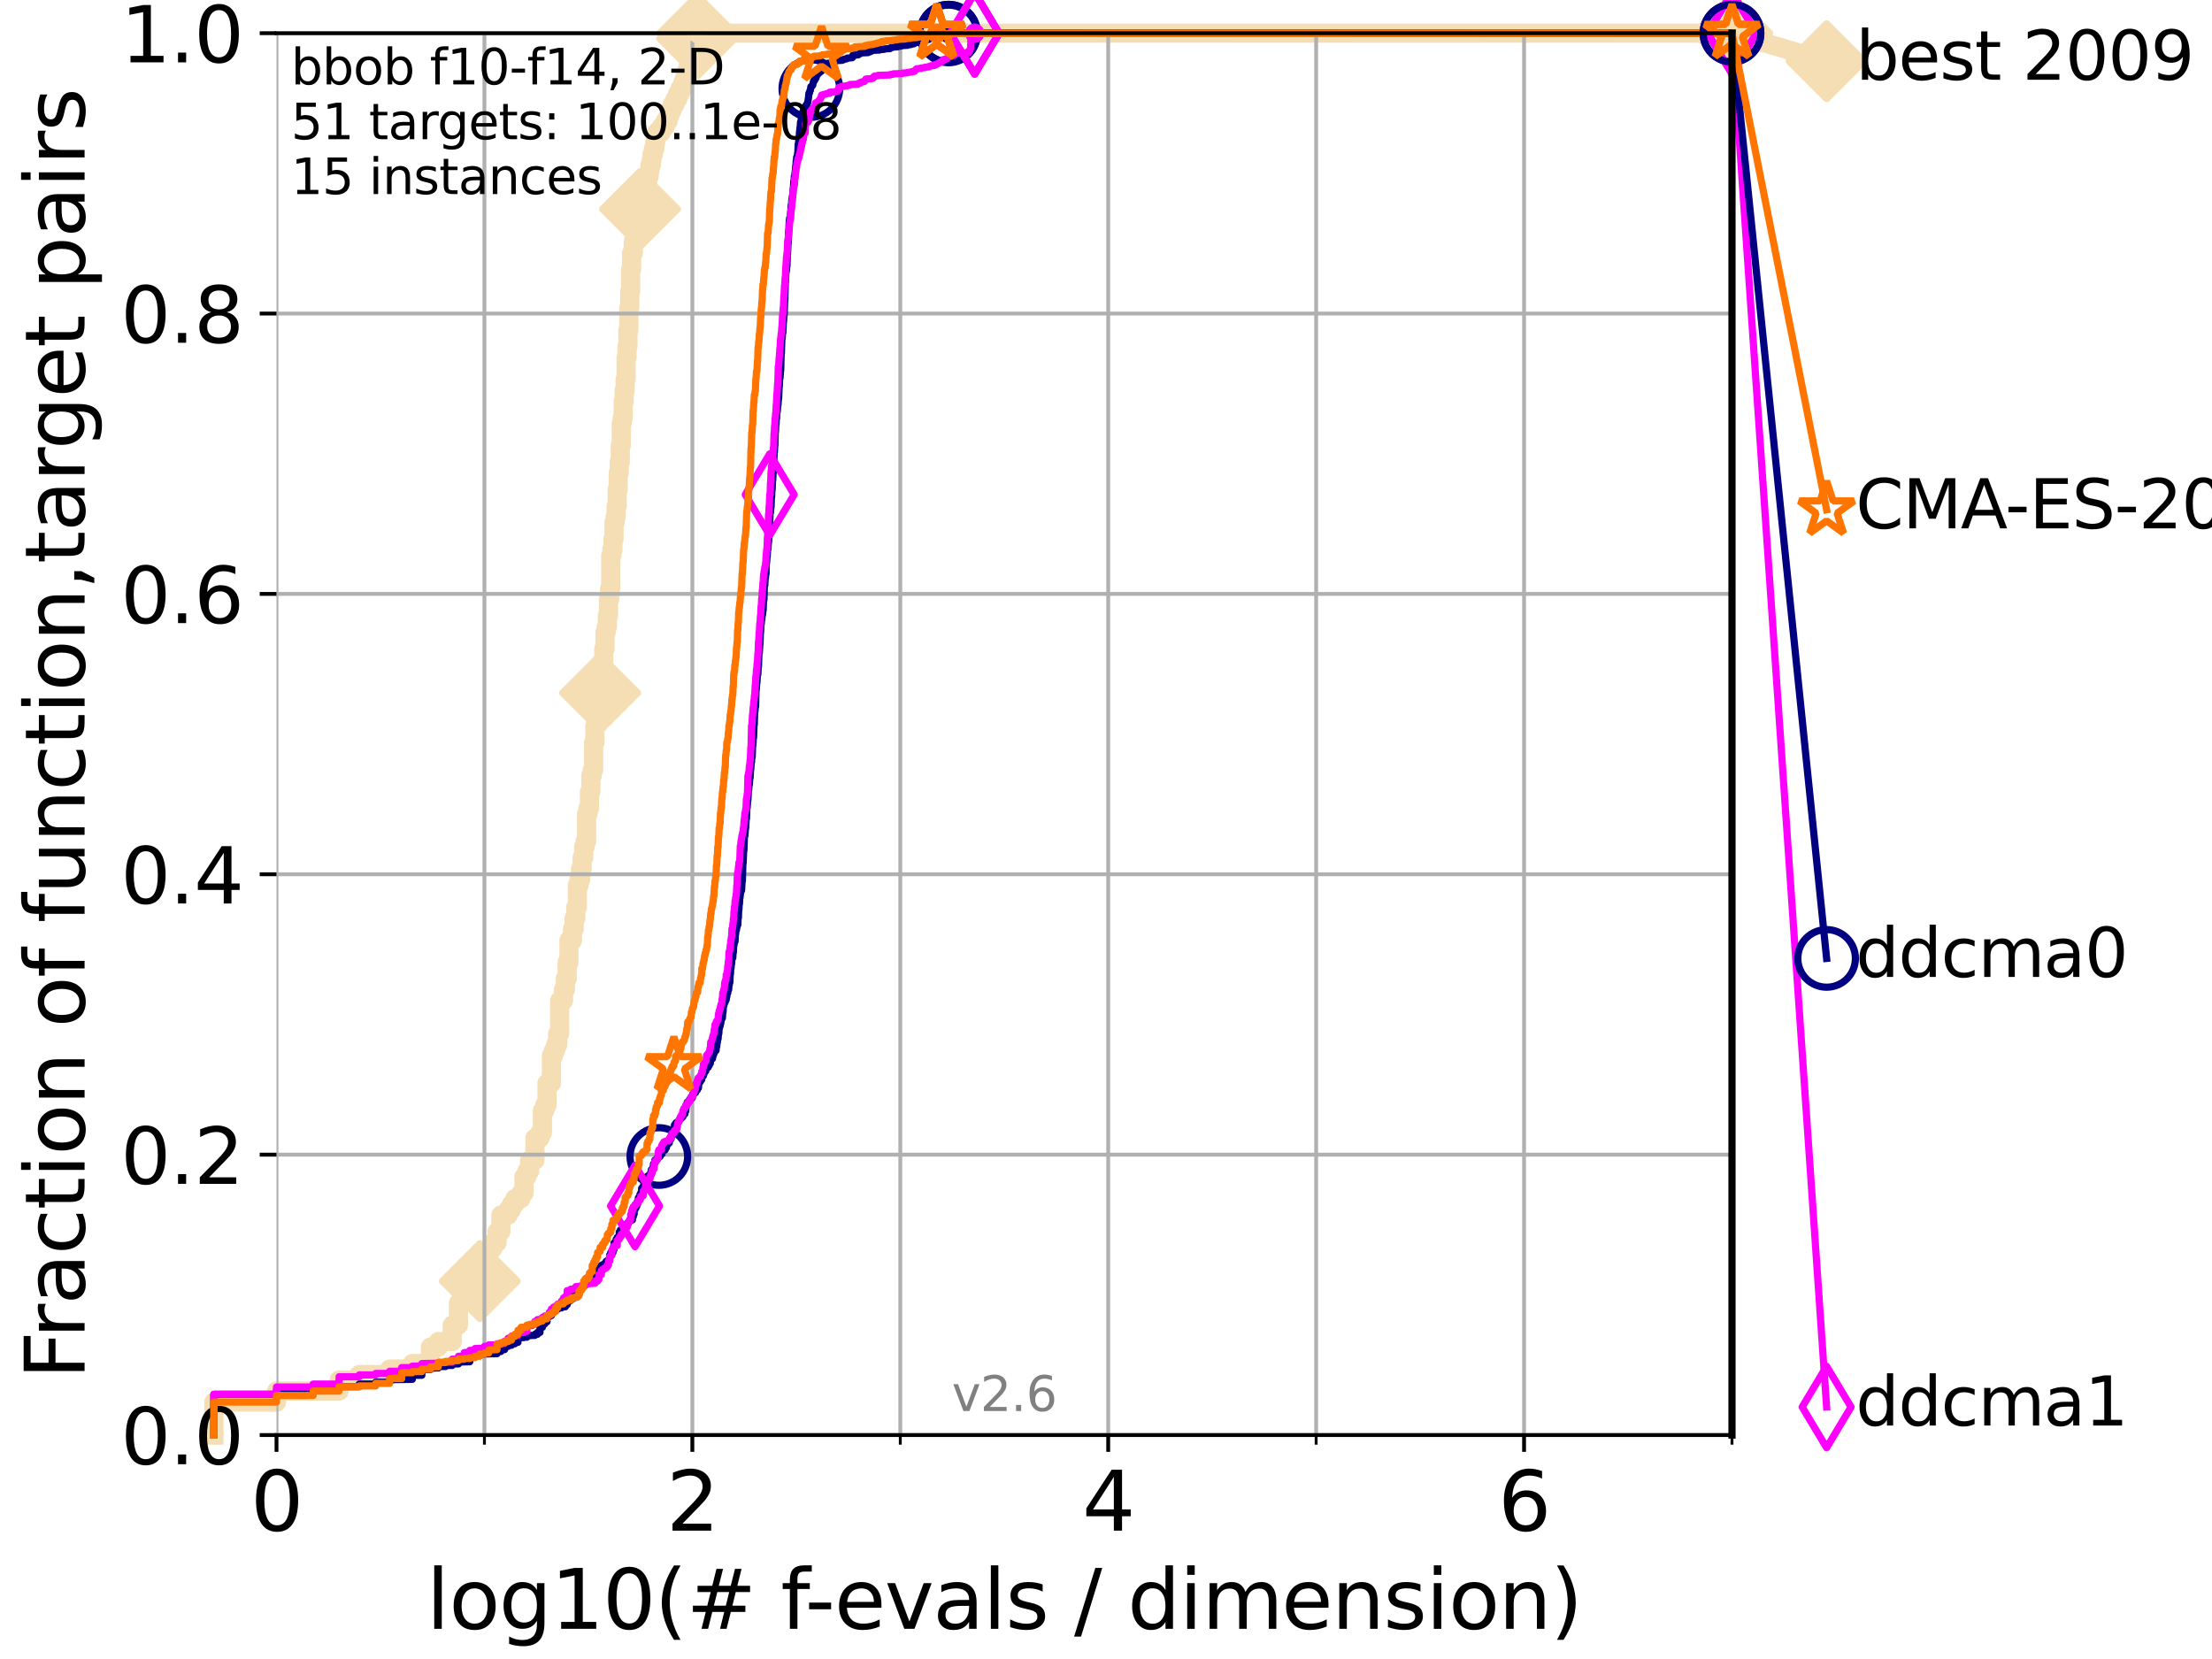 <?xml version="1.0" encoding="utf-8" standalone="no"?>
<!DOCTYPE svg PUBLIC "-//W3C//DTD SVG 1.1//EN"
  "http://www.w3.org/Graphics/SVG/1.1/DTD/svg11.dtd">
<svg xmlns:xlink="http://www.w3.org/1999/xlink" width="460.8pt" height="345.6pt" viewBox="0 0 460.8 345.6" xmlns="http://www.w3.org/2000/svg" version="1.1">
 <defs>
  <style type="text/css">*{stroke-linejoin: round; stroke-linecap: butt}</style>
 </defs>
 <g id="figure_1">
  <g id="patch_1">
   <path d="M 0 345.6 
L 460.8 345.6 
L 460.8 0 
L 0 0 
z
" style="fill: #ffffff"/>
  </g>
  <g id="axes_1">
   <g id="patch_2">
    <path d="M 57.6 298.944 
L 360.806 298.944 
L 360.806 6.912 
L 57.6 6.912 
z
" style="fill: #ffffff"/>
   </g>
   <g id="line2d_1">
    <path d="M 44.561 298.944 
L 44.561 292.073 
L 57.6 292.073 
L 57.6 289.782 
L 70.639 289.782 
L 70.639 287.492 
L 74.837 287.492 
L 74.837 286.347 
L 81.166 286.347 
L 81.166 285.201 
L 85.894 285.201 
L 85.894 284.056 
L 89.669 284.056 
L 89.669 280.62 
L 91.306 280.62 
L 91.306 279.475 
L 94.206 279.475 
L 94.206 276.04 
L 95.503 276.04 
L 95.503 271.459 
L 96.718 271.459 
L 96.718 270.313 
L 98.933 270.313 
L 98.933 266.878 
L 99.95 266.878 
L 99.95 264.587 
L 100.915 264.587 
L 100.915 262.297 
L 101.833 262.297 
L 101.833 260.006 
L 102.708 260.006 
L 102.708 258.861 
L 103.544 258.861 
L 103.544 256.571 
L 104.345 256.571 
L 104.345 253.135 
L 105.851 253.135 
L 105.851 251.99 
L 106.561 251.99 
L 106.561 250.845 
L 107.245 250.845 
L 107.245 249.699 
L 108.543 249.699 
L 108.543 248.554 
L 109.159 248.554 
L 109.159 245.118 
L 109.757 245.118 
L 109.757 243.973 
L 110.336 243.973 
L 110.336 241.683 
L 111.442 241.683 
L 111.442 237.102 
L 112.488 237.102 
L 112.488 235.957 
L 112.989 235.957 
L 112.989 231.376 
L 113.478 231.376 
L 113.478 230.231 
L 113.954 230.231 
L 113.954 225.65 
L 114.872 225.65 
L 114.872 219.924 
L 115.315 219.924 
L 115.315 218.778 
L 115.747 218.778 
L 115.747 217.633 
L 116.17 217.633 
L 116.17 215.343 
L 116.584 215.343 
L 116.584 208.471 
L 117.384 208.471 
L 117.384 206.181 
L 117.772 206.181 
L 117.772 203.89 
L 118.152 203.89 
L 118.152 200.455 
L 118.525 200.455 
L 118.525 195.874 
L 119.248 195.874 
L 119.248 193.583 
L 119.6 193.583 
L 119.6 191.293 
L 119.945 191.293 
L 119.945 189.003 
L 120.284 189.003 
L 120.284 184.422 
L 120.617 184.422 
L 120.617 183.276 
L 120.944 183.276 
L 120.944 180.986 
L 121.266 180.986 
L 121.266 178.696 
L 121.582 178.696 
L 121.582 176.405 
L 121.893 176.405 
L 121.893 175.26 
L 122.199 175.26 
L 122.199 169.534 
L 122.5 169.534 
L 122.5 168.389 
L 122.796 168.389 
L 122.796 164.953 
L 123.088 164.953 
L 123.088 161.517 
L 123.375 161.517 
L 123.375 160.372 
L 123.658 160.372 
L 123.658 154.646 
L 123.936 154.646 
L 123.936 151.21 
L 124.211 151.21 
L 124.211 150.065 
L 124.482 150.065 
L 124.482 146.629 
L 124.748 146.629 
L 124.748 145.484 
L 125.012 145.484 
L 125.012 144.339 
L 125.271 144.339 
L 125.271 142.048 
L 125.527 142.048 
L 125.527 138.613 
L 125.779 138.613 
L 125.779 135.177 
L 126.029 135.177 
L 126.029 131.741 
L 126.275 131.741 
L 126.275 130.596 
L 126.517 130.596 
L 126.517 128.306 
L 126.757 128.306 
L 126.757 124.87 
L 126.994 124.87 
L 126.994 122.58 
L 127.227 122.58 
L 127.227 115.708 
L 127.458 115.708 
L 127.458 114.563 
L 127.686 114.563 
L 127.686 112.273 
L 127.911 112.273 
L 127.911 108.837 
L 128.134 108.837 
L 128.134 107.692 
L 128.354 107.692 
L 128.354 105.401 
L 128.571 105.401 
L 128.571 101.966 
L 128.786 101.966 
L 128.786 98.53 
L 128.999 98.53 
L 128.999 96.239 
L 129.209 96.239 
L 129.209 92.804 
L 129.417 92.804 
L 129.417 88.223 
L 129.623 88.223 
L 129.623 87.078 
L 129.826 87.078 
L 129.826 83.642 
L 130.027 83.642 
L 130.027 81.352 
L 130.226 81.352 
L 130.226 79.061 
L 130.423 79.061 
L 130.423 74.48 
L 130.618 74.48 
L 130.618 72.19 
L 130.811 72.19 
L 130.811 68.754 
L 131.002 68.754 
L 131.002 64.173 
L 131.191 64.173 
L 131.191 60.738 
L 131.378 60.738 
L 131.378 56.157 
L 131.564 56.157 
L 131.564 52.721 
L 131.929 52.721 
L 131.929 50.43 
L 132.109 50.43 
L 132.109 48.14 
L 132.639 48.14 
L 132.639 45.85 
L 133.323 45.85 
L 133.323 43.559 
L 133.656 43.559 
L 133.656 42.414 
L 133.983 42.414 
L 133.983 40.123 
L 134.305 40.123 
L 134.305 38.978 
L 134.621 38.978 
L 134.621 37.833 
L 134.932 37.833 
L 134.932 36.688 
L 135.238 36.688 
L 135.238 35.543 
L 135.389 35.543 
L 135.389 34.397 
L 135.688 34.397 
L 135.688 33.252 
L 135.835 33.252 
L 135.835 32.107 
L 136.127 32.107 
L 136.127 30.962 
L 136.414 30.962 
L 136.414 29.816 
L 136.556 29.816 
L 136.556 28.671 
L 136.837 28.671 
L 136.837 27.526 
L 137.788 27.526 
L 137.788 26.381 
L 138.566 26.381 
L 138.566 25.236 
L 139.191 25.236 
L 139.191 24.09 
L 139.556 24.09 
L 139.556 22.945 
L 140.033 22.945 
L 140.033 21.8 
L 140.612 21.8 
L 140.612 20.655 
L 141.173 20.655 
L 141.173 19.509 
L 141.718 19.509 
L 141.718 18.364 
L 142.248 18.364 
L 142.248 17.219 
L 142.662 17.219 
L 142.662 16.074 
L 142.966 16.074 
L 142.966 14.929 
L 143.364 14.929 
L 143.364 13.783 
L 143.754 13.783 
L 143.754 12.638 
L 144.23 12.638 
L 144.23 11.493 
L 144.418 11.493 
L 144.418 10.348 
L 144.603 10.348 
L 144.603 9.202 
L 144.968 9.202 
L 144.968 8.057 
L 145.238 8.057 
L 145.238 6.912 
L 360.806 6.912 
L 360.806 6.912 
" style="fill: none; stroke: #f5deb3; stroke-width: 4; stroke-linecap: square"/>
   </g>
   <g id="line2d_2">
    <defs>
     <path id="ma03068e7c1" d="M -0 7.778 
L 7.778 0 
L 0 -7.778 
L -7.778 -0 
z
" style="stroke: #f5deb3; stroke-width: 1.5; stroke-linejoin: miter"/>
    </defs>
    <g>
     <use xlink:href="#ma03068e7c1" x="99.95" y="266.878" style="fill: #f5deb3; stroke: #f5deb3; stroke-width: 1.5; stroke-linejoin: miter"/>
     <use xlink:href="#ma03068e7c1" x="125.012" y="144.339" style="fill: #f5deb3; stroke: #f5deb3; stroke-width: 1.5; stroke-linejoin: miter"/>
     <use xlink:href="#ma03068e7c1" x="133.323" y="43.559" style="fill: #f5deb3; stroke: #f5deb3; stroke-width: 1.5; stroke-linejoin: miter"/>
     <use xlink:href="#ma03068e7c1" x="145.238" y="8.057" style="fill: #f5deb3; stroke: #f5deb3; stroke-width: 1.5; stroke-linejoin: miter"/>
     <use xlink:href="#ma03068e7c1" x="145.238" y="6.912" style="fill: #f5deb3; stroke: #f5deb3; stroke-width: 1.5; stroke-linejoin: miter"/>
     <use xlink:href="#ma03068e7c1" x="360.806" y="6.912" style="fill: #f5deb3; stroke: #f5deb3; stroke-width: 1.5; stroke-linejoin: miter"/>
    </g>
   </g>
   <g id="line2d_3">
    <path style="fill: none; stroke: #f5deb3; stroke-width: 4; stroke-linecap: square"/>
    <g/>
   </g>
   <g id="line2d_4">
    <path d="M 360.806 6.912 
L 380.515 12.753 
" style="fill: none; stroke: #f5deb3; stroke-width: 4; stroke-linecap: square"/>
    <g>
     <use xlink:href="#ma03068e7c1" x="360.806" y="6.912" style="fill: #f5deb3; stroke: #f5deb3; stroke-width: 1.5; stroke-linejoin: miter"/>
     <use xlink:href="#ma03068e7c1" x="380.515" y="12.753" style="fill: #f5deb3; stroke: #f5deb3; stroke-width: 1.5; stroke-linejoin: miter"/>
    </g>
   </g>
   <g id="matplotlib.axis_1">
    <g id="xtick_1">
     <g id="line2d_5">
      <path d="M 57.6 298.944 
L 57.6 6.912 
" clip-path="url(#p5bdb28f8cc)" style="fill: none; stroke: #b0b0b0; stroke-width: 0.8; stroke-linecap: square"/>
     </g>
     <g id="line2d_6">
      <defs>
       <path id="m4e2b4b3c41" d="M 0 0 
L 0 3.5 
" style="stroke: #000000; stroke-width: 0.8"/>
      </defs>
      <g>
       <use xlink:href="#m4e2b4b3c41" x="57.6" y="298.944" style="stroke: #000000; stroke-width: 0.8"/>
      </g>
     </g>
     <g id="text_1">
      <!-- 0 -->
      <g transform="translate(52.192 318.861)scale(0.17 -0.17)">
       <defs>
        <path id="DejaVuSans-30" d="M 2034 4250 
Q 1547 4250 1301 3770 
Q 1056 3291 1056 2328 
Q 1056 1369 1301 889 
Q 1547 409 2034 409 
Q 2525 409 2770 889 
Q 3016 1369 3016 2328 
Q 3016 3291 2770 3770 
Q 2525 4250 2034 4250 
z
M 2034 4750 
Q 2819 4750 3233 4129 
Q 3647 3509 3647 2328 
Q 3647 1150 3233 529 
Q 2819 -91 2034 -91 
Q 1250 -91 836 529 
Q 422 1150 422 2328 
Q 422 3509 836 4129 
Q 1250 4750 2034 4750 
z
" transform="scale(0.016)"/>
       </defs>
       <use xlink:href="#DejaVuSans-30"/>
      </g>
     </g>
    </g>
    <g id="xtick_2">
     <g id="line2d_7">
      <path d="M 144.23 298.944 
L 144.23 6.912 
" clip-path="url(#p5bdb28f8cc)" style="fill: none; stroke: #b0b0b0; stroke-width: 0.8; stroke-linecap: square"/>
     </g>
     <g id="line2d_8">
      <g>
       <use xlink:href="#m4e2b4b3c41" x="144.23" y="298.944" style="stroke: #000000; stroke-width: 0.8"/>
      </g>
     </g>
     <g id="text_2">
      <!-- 2 -->
      <g transform="translate(138.822 318.861)scale(0.17 -0.17)">
       <defs>
        <path id="DejaVuSans-32" d="M 1228 531 
L 3431 531 
L 3431 0 
L 469 0 
L 469 531 
Q 828 903 1448 1529 
Q 2069 2156 2228 2338 
Q 2531 2678 2651 2914 
Q 2772 3150 2772 3378 
Q 2772 3750 2511 3984 
Q 2250 4219 1831 4219 
Q 1534 4219 1204 4116 
Q 875 4013 500 3803 
L 500 4441 
Q 881 4594 1212 4672 
Q 1544 4750 1819 4750 
Q 2544 4750 2975 4387 
Q 3406 4025 3406 3419 
Q 3406 3131 3298 2873 
Q 3191 2616 2906 2266 
Q 2828 2175 2409 1742 
Q 1991 1309 1228 531 
z
" transform="scale(0.016)"/>
       </defs>
       <use xlink:href="#DejaVuSans-32"/>
      </g>
     </g>
    </g>
    <g id="xtick_3">
     <g id="line2d_9">
      <path d="M 230.861 298.944 
L 230.861 6.912 
" clip-path="url(#p5bdb28f8cc)" style="fill: none; stroke: #b0b0b0; stroke-width: 0.8; stroke-linecap: square"/>
     </g>
     <g id="line2d_10">
      <g>
       <use xlink:href="#m4e2b4b3c41" x="230.861" y="298.944" style="stroke: #000000; stroke-width: 0.8"/>
      </g>
     </g>
     <g id="text_3">
      <!-- 4 -->
      <g transform="translate(225.453 318.861)scale(0.17 -0.17)">
       <defs>
        <path id="DejaVuSans-34" d="M 2419 4116 
L 825 1625 
L 2419 1625 
L 2419 4116 
z
M 2253 4666 
L 3047 4666 
L 3047 1625 
L 3713 1625 
L 3713 1100 
L 3047 1100 
L 3047 0 
L 2419 0 
L 2419 1100 
L 313 1100 
L 313 1709 
L 2253 4666 
z
" transform="scale(0.016)"/>
       </defs>
       <use xlink:href="#DejaVuSans-34"/>
      </g>
     </g>
    </g>
    <g id="xtick_4">
     <g id="line2d_11">
      <path d="M 317.491 298.944 
L 317.491 6.912 
" clip-path="url(#p5bdb28f8cc)" style="fill: none; stroke: #b0b0b0; stroke-width: 0.8; stroke-linecap: square"/>
     </g>
     <g id="line2d_12">
      <g>
       <use xlink:href="#m4e2b4b3c41" x="317.491" y="298.944" style="stroke: #000000; stroke-width: 0.8"/>
      </g>
     </g>
     <g id="text_4">
      <!-- 6 -->
      <g transform="translate(312.083 318.861)scale(0.17 -0.17)">
       <defs>
        <path id="DejaVuSans-36" d="M 2113 2584 
Q 1688 2584 1439 2293 
Q 1191 2003 1191 1497 
Q 1191 994 1439 701 
Q 1688 409 2113 409 
Q 2538 409 2786 701 
Q 3034 994 3034 1497 
Q 3034 2003 2786 2293 
Q 2538 2584 2113 2584 
z
M 3366 4563 
L 3366 3988 
Q 3128 4100 2886 4159 
Q 2644 4219 2406 4219 
Q 1781 4219 1451 3797 
Q 1122 3375 1075 2522 
Q 1259 2794 1537 2939 
Q 1816 3084 2150 3084 
Q 2853 3084 3261 2657 
Q 3669 2231 3669 1497 
Q 3669 778 3244 343 
Q 2819 -91 2113 -91 
Q 1303 -91 875 529 
Q 447 1150 447 2328 
Q 447 3434 972 4092 
Q 1497 4750 2381 4750 
Q 2619 4750 2861 4703 
Q 3103 4656 3366 4563 
z
" transform="scale(0.016)"/>
       </defs>
       <use xlink:href="#DejaVuSans-36"/>
      </g>
     </g>
    </g>
    <g id="xtick_5">
     <g id="line2d_13">
      <path d="M 100.915 298.944 
L 100.915 6.912 
" clip-path="url(#p5bdb28f8cc)" style="fill: none; stroke: #b0b0b0; stroke-width: 0.8; stroke-linecap: square"/>
     </g>
     <g id="line2d_14">
      <defs>
       <path id="m03e8d6ec45" d="M 0 0 
L 0 2 
" style="stroke: #000000; stroke-width: 0.6"/>
      </defs>
      <g>
       <use xlink:href="#m03e8d6ec45" x="100.915" y="298.944" style="stroke: #000000; stroke-width: 0.6"/>
      </g>
     </g>
    </g>
    <g id="xtick_6">
     <g id="line2d_15">
      <path d="M 187.546 298.944 
L 187.546 6.912 
" clip-path="url(#p5bdb28f8cc)" style="fill: none; stroke: #b0b0b0; stroke-width: 0.8; stroke-linecap: square"/>
     </g>
     <g id="line2d_16">
      <g>
       <use xlink:href="#m03e8d6ec45" x="187.546" y="298.944" style="stroke: #000000; stroke-width: 0.6"/>
      </g>
     </g>
    </g>
    <g id="xtick_7">
     <g id="line2d_17">
      <path d="M 274.176 298.944 
L 274.176 6.912 
" clip-path="url(#p5bdb28f8cc)" style="fill: none; stroke: #b0b0b0; stroke-width: 0.8; stroke-linecap: square"/>
     </g>
     <g id="line2d_18">
      <g>
       <use xlink:href="#m03e8d6ec45" x="274.176" y="298.944" style="stroke: #000000; stroke-width: 0.6"/>
      </g>
     </g>
    </g>
    <g id="xtick_8">
     <g id="line2d_19">
      <path d="M 360.806 298.944 
L 360.806 6.912 
" clip-path="url(#p5bdb28f8cc)" style="fill: none; stroke: #b0b0b0; stroke-width: 0.8; stroke-linecap: square"/>
     </g>
     <g id="line2d_20">
      <g>
       <use xlink:href="#m03e8d6ec45" x="360.806" y="298.944" style="stroke: #000000; stroke-width: 0.6"/>
      </g>
     </g>
    </g>
    <g id="text_5">
     <!-- log10(# f-evals / dimension) -->
     <g transform="translate(88.823 339.314)scale(0.17 -0.17)">
      <defs>
       <path id="DejaVuSans-6c" d="M 603 4863 
L 1178 4863 
L 1178 0 
L 603 0 
L 603 4863 
z
" transform="scale(0.016)"/>
       <path id="DejaVuSans-6f" d="M 1959 3097 
Q 1497 3097 1228 2736 
Q 959 2375 959 1747 
Q 959 1119 1226 758 
Q 1494 397 1959 397 
Q 2419 397 2687 759 
Q 2956 1122 2956 1747 
Q 2956 2369 2687 2733 
Q 2419 3097 1959 3097 
z
M 1959 3584 
Q 2709 3584 3137 3096 
Q 3566 2609 3566 1747 
Q 3566 888 3137 398 
Q 2709 -91 1959 -91 
Q 1206 -91 779 398 
Q 353 888 353 1747 
Q 353 2609 779 3096 
Q 1206 3584 1959 3584 
z
" transform="scale(0.016)"/>
       <path id="DejaVuSans-67" d="M 2906 1791 
Q 2906 2416 2648 2759 
Q 2391 3103 1925 3103 
Q 1463 3103 1205 2759 
Q 947 2416 947 1791 
Q 947 1169 1205 825 
Q 1463 481 1925 481 
Q 2391 481 2648 825 
Q 2906 1169 2906 1791 
z
M 3481 434 
Q 3481 -459 3084 -895 
Q 2688 -1331 1869 -1331 
Q 1566 -1331 1297 -1286 
Q 1028 -1241 775 -1147 
L 775 -588 
Q 1028 -725 1275 -790 
Q 1522 -856 1778 -856 
Q 2344 -856 2625 -561 
Q 2906 -266 2906 331 
L 2906 616 
Q 2728 306 2450 153 
Q 2172 0 1784 0 
Q 1141 0 747 490 
Q 353 981 353 1791 
Q 353 2603 747 3093 
Q 1141 3584 1784 3584 
Q 2172 3584 2450 3431 
Q 2728 3278 2906 2969 
L 2906 3500 
L 3481 3500 
L 3481 434 
z
" transform="scale(0.016)"/>
       <path id="DejaVuSans-31" d="M 794 531 
L 1825 531 
L 1825 4091 
L 703 3866 
L 703 4441 
L 1819 4666 
L 2450 4666 
L 2450 531 
L 3481 531 
L 3481 0 
L 794 0 
L 794 531 
z
" transform="scale(0.016)"/>
       <path id="DejaVuSans-28" d="M 1984 4856 
Q 1566 4138 1362 3434 
Q 1159 2731 1159 2009 
Q 1159 1288 1364 580 
Q 1569 -128 1984 -844 
L 1484 -844 
Q 1016 -109 783 600 
Q 550 1309 550 2009 
Q 550 2706 781 3412 
Q 1013 4119 1484 4856 
L 1984 4856 
z
" transform="scale(0.016)"/>
       <path id="DejaVuSans-23" d="M 3272 2816 
L 2363 2816 
L 2100 1772 
L 3016 1772 
L 3272 2816 
z
M 2803 4594 
L 2478 3297 
L 3391 3297 
L 3719 4594 
L 4219 4594 
L 3897 3297 
L 4872 3297 
L 4872 2816 
L 3775 2816 
L 3519 1772 
L 4513 1772 
L 4513 1294 
L 3397 1294 
L 3072 0 
L 2572 0 
L 2894 1294 
L 1978 1294 
L 1656 0 
L 1153 0 
L 1478 1294 
L 494 1294 
L 494 1772 
L 1594 1772 
L 1856 2816 
L 850 2816 
L 850 3297 
L 1978 3297 
L 2297 4594 
L 2803 4594 
z
" transform="scale(0.016)"/>
       <path id="DejaVuSans-20" transform="scale(0.016)"/>
       <path id="DejaVuSans-66" d="M 2375 4863 
L 2375 4384 
L 1825 4384 
Q 1516 4384 1395 4259 
Q 1275 4134 1275 3809 
L 1275 3500 
L 2222 3500 
L 2222 3053 
L 1275 3053 
L 1275 0 
L 697 0 
L 697 3053 
L 147 3053 
L 147 3500 
L 697 3500 
L 697 3744 
Q 697 4328 969 4595 
Q 1241 4863 1831 4863 
L 2375 4863 
z
" transform="scale(0.016)"/>
       <path id="DejaVuSans-2d" d="M 313 2009 
L 1997 2009 
L 1997 1497 
L 313 1497 
L 313 2009 
z
" transform="scale(0.016)"/>
       <path id="DejaVuSans-65" d="M 3597 1894 
L 3597 1613 
L 953 1613 
Q 991 1019 1311 708 
Q 1631 397 2203 397 
Q 2534 397 2845 478 
Q 3156 559 3463 722 
L 3463 178 
Q 3153 47 2828 -22 
Q 2503 -91 2169 -91 
Q 1331 -91 842 396 
Q 353 884 353 1716 
Q 353 2575 817 3079 
Q 1281 3584 2069 3584 
Q 2775 3584 3186 3129 
Q 3597 2675 3597 1894 
z
M 3022 2063 
Q 3016 2534 2758 2815 
Q 2500 3097 2075 3097 
Q 1594 3097 1305 2825 
Q 1016 2553 972 2059 
L 3022 2063 
z
" transform="scale(0.016)"/>
       <path id="DejaVuSans-76" d="M 191 3500 
L 800 3500 
L 1894 563 
L 2988 3500 
L 3597 3500 
L 2284 0 
L 1503 0 
L 191 3500 
z
" transform="scale(0.016)"/>
       <path id="DejaVuSans-61" d="M 2194 1759 
Q 1497 1759 1228 1600 
Q 959 1441 959 1056 
Q 959 750 1161 570 
Q 1363 391 1709 391 
Q 2188 391 2477 730 
Q 2766 1069 2766 1631 
L 2766 1759 
L 2194 1759 
z
M 3341 1997 
L 3341 0 
L 2766 0 
L 2766 531 
Q 2569 213 2275 61 
Q 1981 -91 1556 -91 
Q 1019 -91 701 211 
Q 384 513 384 1019 
Q 384 1609 779 1909 
Q 1175 2209 1959 2209 
L 2766 2209 
L 2766 2266 
Q 2766 2663 2505 2880 
Q 2244 3097 1772 3097 
Q 1472 3097 1187 3025 
Q 903 2953 641 2809 
L 641 3341 
Q 956 3463 1253 3523 
Q 1550 3584 1831 3584 
Q 2591 3584 2966 3190 
Q 3341 2797 3341 1997 
z
" transform="scale(0.016)"/>
       <path id="DejaVuSans-73" d="M 2834 3397 
L 2834 2853 
Q 2591 2978 2328 3040 
Q 2066 3103 1784 3103 
Q 1356 3103 1142 2972 
Q 928 2841 928 2578 
Q 928 2378 1081 2264 
Q 1234 2150 1697 2047 
L 1894 2003 
Q 2506 1872 2764 1633 
Q 3022 1394 3022 966 
Q 3022 478 2636 193 
Q 2250 -91 1575 -91 
Q 1294 -91 989 -36 
Q 684 19 347 128 
L 347 722 
Q 666 556 975 473 
Q 1284 391 1588 391 
Q 1994 391 2212 530 
Q 2431 669 2431 922 
Q 2431 1156 2273 1281 
Q 2116 1406 1581 1522 
L 1381 1569 
Q 847 1681 609 1914 
Q 372 2147 372 2553 
Q 372 3047 722 3315 
Q 1072 3584 1716 3584 
Q 2034 3584 2315 3537 
Q 2597 3491 2834 3397 
z
" transform="scale(0.016)"/>
       <path id="DejaVuSans-2f" d="M 1625 4666 
L 2156 4666 
L 531 -594 
L 0 -594 
L 1625 4666 
z
" transform="scale(0.016)"/>
       <path id="DejaVuSans-64" d="M 2906 2969 
L 2906 4863 
L 3481 4863 
L 3481 0 
L 2906 0 
L 2906 525 
Q 2725 213 2448 61 
Q 2172 -91 1784 -91 
Q 1150 -91 751 415 
Q 353 922 353 1747 
Q 353 2572 751 3078 
Q 1150 3584 1784 3584 
Q 2172 3584 2448 3432 
Q 2725 3281 2906 2969 
z
M 947 1747 
Q 947 1113 1208 752 
Q 1469 391 1925 391 
Q 2381 391 2643 752 
Q 2906 1113 2906 1747 
Q 2906 2381 2643 2742 
Q 2381 3103 1925 3103 
Q 1469 3103 1208 2742 
Q 947 2381 947 1747 
z
" transform="scale(0.016)"/>
       <path id="DejaVuSans-69" d="M 603 3500 
L 1178 3500 
L 1178 0 
L 603 0 
L 603 3500 
z
M 603 4863 
L 1178 4863 
L 1178 4134 
L 603 4134 
L 603 4863 
z
" transform="scale(0.016)"/>
       <path id="DejaVuSans-6d" d="M 3328 2828 
Q 3544 3216 3844 3400 
Q 4144 3584 4550 3584 
Q 5097 3584 5394 3201 
Q 5691 2819 5691 2113 
L 5691 0 
L 5113 0 
L 5113 2094 
Q 5113 2597 4934 2840 
Q 4756 3084 4391 3084 
Q 3944 3084 3684 2787 
Q 3425 2491 3425 1978 
L 3425 0 
L 2847 0 
L 2847 2094 
Q 2847 2600 2669 2842 
Q 2491 3084 2119 3084 
Q 1678 3084 1418 2786 
Q 1159 2488 1159 1978 
L 1159 0 
L 581 0 
L 581 3500 
L 1159 3500 
L 1159 2956 
Q 1356 3278 1631 3431 
Q 1906 3584 2284 3584 
Q 2666 3584 2933 3390 
Q 3200 3197 3328 2828 
z
" transform="scale(0.016)"/>
       <path id="DejaVuSans-6e" d="M 3513 2113 
L 3513 0 
L 2938 0 
L 2938 2094 
Q 2938 2591 2744 2837 
Q 2550 3084 2163 3084 
Q 1697 3084 1428 2787 
Q 1159 2491 1159 1978 
L 1159 0 
L 581 0 
L 581 3500 
L 1159 3500 
L 1159 2956 
Q 1366 3272 1645 3428 
Q 1925 3584 2291 3584 
Q 2894 3584 3203 3211 
Q 3513 2838 3513 2113 
z
" transform="scale(0.016)"/>
       <path id="DejaVuSans-29" d="M 513 4856 
L 1013 4856 
Q 1481 4119 1714 3412 
Q 1947 2706 1947 2009 
Q 1947 1309 1714 600 
Q 1481 -109 1013 -844 
L 513 -844 
Q 928 -128 1133 580 
Q 1338 1288 1338 2009 
Q 1338 2731 1133 3434 
Q 928 4138 513 4856 
z
" transform="scale(0.016)"/>
      </defs>
      <use xlink:href="#DejaVuSans-6c"/>
      <use xlink:href="#DejaVuSans-6f" x="27.783"/>
      <use xlink:href="#DejaVuSans-67" x="88.965"/>
      <use xlink:href="#DejaVuSans-31" x="152.441"/>
      <use xlink:href="#DejaVuSans-30" x="216.064"/>
      <use xlink:href="#DejaVuSans-28" x="279.688"/>
      <use xlink:href="#DejaVuSans-23" x="318.701"/>
      <use xlink:href="#DejaVuSans-20" x="402.49"/>
      <use xlink:href="#DejaVuSans-66" x="434.277"/>
      <use xlink:href="#DejaVuSans-2d" x="463.982"/>
      <use xlink:href="#DejaVuSans-65" x="500.066"/>
      <use xlink:href="#DejaVuSans-76" x="561.59"/>
      <use xlink:href="#DejaVuSans-61" x="620.77"/>
      <use xlink:href="#DejaVuSans-6c" x="682.049"/>
      <use xlink:href="#DejaVuSans-73" x="709.832"/>
      <use xlink:href="#DejaVuSans-20" x="761.932"/>
      <use xlink:href="#DejaVuSans-2f" x="793.719"/>
      <use xlink:href="#DejaVuSans-20" x="827.41"/>
      <use xlink:href="#DejaVuSans-64" x="859.197"/>
      <use xlink:href="#DejaVuSans-69" x="922.674"/>
      <use xlink:href="#DejaVuSans-6d" x="950.457"/>
      <use xlink:href="#DejaVuSans-65" x="1047.869"/>
      <use xlink:href="#DejaVuSans-6e" x="1109.393"/>
      <use xlink:href="#DejaVuSans-73" x="1172.771"/>
      <use xlink:href="#DejaVuSans-69" x="1224.871"/>
      <use xlink:href="#DejaVuSans-6f" x="1252.654"/>
      <use xlink:href="#DejaVuSans-6e" x="1313.836"/>
      <use xlink:href="#DejaVuSans-29" x="1377.215"/>
     </g>
    </g>
   </g>
   <g id="matplotlib.axis_2">
    <g id="ytick_1">
     <g id="line2d_21">
      <path d="M 57.6 298.944 
L 360.806 298.944 
" clip-path="url(#p5bdb28f8cc)" style="fill: none; stroke: #b0b0b0; stroke-width: 0.8; stroke-linecap: square"/>
     </g>
     <g id="line2d_22">
      <defs>
       <path id="m45c4f9b113" d="M 0 0 
L -3.5 0 
" style="stroke: #000000; stroke-width: 0.8"/>
      </defs>
      <g>
       <use xlink:href="#m45c4f9b113" x="57.6" y="298.944" style="stroke: #000000; stroke-width: 0.8"/>
      </g>
     </g>
     <g id="text_6">
      <!-- 0.0 -->
      <g transform="translate(25.155 305.023)scale(0.16 -0.16)">
       <defs>
        <path id="DejaVuSans-2e" d="M 684 794 
L 1344 794 
L 1344 0 
L 684 0 
L 684 794 
z
" transform="scale(0.016)"/>
       </defs>
       <use xlink:href="#DejaVuSans-30"/>
       <use xlink:href="#DejaVuSans-2e" x="63.623"/>
       <use xlink:href="#DejaVuSans-30" x="95.41"/>
      </g>
     </g>
    </g>
    <g id="ytick_2">
     <g id="line2d_23">
      <path d="M 57.6 240.538 
L 360.806 240.538 
" clip-path="url(#p5bdb28f8cc)" style="fill: none; stroke: #b0b0b0; stroke-width: 0.8; stroke-linecap: square"/>
     </g>
     <g id="line2d_24">
      <g>
       <use xlink:href="#m45c4f9b113" x="57.6" y="240.538" style="stroke: #000000; stroke-width: 0.8"/>
      </g>
     </g>
     <g id="text_7">
      <!-- 0.2 -->
      <g transform="translate(25.155 246.616)scale(0.16 -0.16)">
       <use xlink:href="#DejaVuSans-30"/>
       <use xlink:href="#DejaVuSans-2e" x="63.623"/>
       <use xlink:href="#DejaVuSans-32" x="95.41"/>
      </g>
     </g>
    </g>
    <g id="ytick_3">
     <g id="line2d_25">
      <path d="M 57.6 182.131 
L 360.806 182.131 
" clip-path="url(#p5bdb28f8cc)" style="fill: none; stroke: #b0b0b0; stroke-width: 0.8; stroke-linecap: square"/>
     </g>
     <g id="line2d_26">
      <g>
       <use xlink:href="#m45c4f9b113" x="57.6" y="182.131" style="stroke: #000000; stroke-width: 0.8"/>
      </g>
     </g>
     <g id="text_8">
      <!-- 0.4 -->
      <g transform="translate(25.155 188.21)scale(0.16 -0.16)">
       <use xlink:href="#DejaVuSans-30"/>
       <use xlink:href="#DejaVuSans-2e" x="63.623"/>
       <use xlink:href="#DejaVuSans-34" x="95.41"/>
      </g>
     </g>
    </g>
    <g id="ytick_4">
     <g id="line2d_27">
      <path d="M 57.6 123.725 
L 360.806 123.725 
" clip-path="url(#p5bdb28f8cc)" style="fill: none; stroke: #b0b0b0; stroke-width: 0.8; stroke-linecap: square"/>
     </g>
     <g id="line2d_28">
      <g>
       <use xlink:href="#m45c4f9b113" x="57.6" y="123.725" style="stroke: #000000; stroke-width: 0.8"/>
      </g>
     </g>
     <g id="text_9">
      <!-- 0.6 -->
      <g transform="translate(25.155 129.804)scale(0.16 -0.16)">
       <use xlink:href="#DejaVuSans-30"/>
       <use xlink:href="#DejaVuSans-2e" x="63.623"/>
       <use xlink:href="#DejaVuSans-36" x="95.41"/>
      </g>
     </g>
    </g>
    <g id="ytick_5">
     <g id="line2d_29">
      <path d="M 57.6 65.318 
L 360.806 65.318 
" clip-path="url(#p5bdb28f8cc)" style="fill: none; stroke: #b0b0b0; stroke-width: 0.8; stroke-linecap: square"/>
     </g>
     <g id="line2d_30">
      <g>
       <use xlink:href="#m45c4f9b113" x="57.6" y="65.318" style="stroke: #000000; stroke-width: 0.8"/>
      </g>
     </g>
     <g id="text_10">
      <!-- 0.8 -->
      <g transform="translate(25.155 71.397)scale(0.16 -0.16)">
       <defs>
        <path id="DejaVuSans-38" d="M 2034 2216 
Q 1584 2216 1326 1975 
Q 1069 1734 1069 1313 
Q 1069 891 1326 650 
Q 1584 409 2034 409 
Q 2484 409 2743 651 
Q 3003 894 3003 1313 
Q 3003 1734 2745 1975 
Q 2488 2216 2034 2216 
z
M 1403 2484 
Q 997 2584 770 2862 
Q 544 3141 544 3541 
Q 544 4100 942 4425 
Q 1341 4750 2034 4750 
Q 2731 4750 3128 4425 
Q 3525 4100 3525 3541 
Q 3525 3141 3298 2862 
Q 3072 2584 2669 2484 
Q 3125 2378 3379 2068 
Q 3634 1759 3634 1313 
Q 3634 634 3220 271 
Q 2806 -91 2034 -91 
Q 1263 -91 848 271 
Q 434 634 434 1313 
Q 434 1759 690 2068 
Q 947 2378 1403 2484 
z
M 1172 3481 
Q 1172 3119 1398 2916 
Q 1625 2713 2034 2713 
Q 2441 2713 2670 2916 
Q 2900 3119 2900 3481 
Q 2900 3844 2670 4047 
Q 2441 4250 2034 4250 
Q 1625 4250 1398 4047 
Q 1172 3844 1172 3481 
z
" transform="scale(0.016)"/>
       </defs>
       <use xlink:href="#DejaVuSans-30"/>
       <use xlink:href="#DejaVuSans-2e" x="63.623"/>
       <use xlink:href="#DejaVuSans-38" x="95.41"/>
      </g>
     </g>
    </g>
    <g id="ytick_6">
     <g id="line2d_31">
      <path d="M 57.6 6.912 
L 360.806 6.912 
" clip-path="url(#p5bdb28f8cc)" style="fill: none; stroke: #b0b0b0; stroke-width: 0.8; stroke-linecap: square"/>
     </g>
     <g id="line2d_32">
      <g>
       <use xlink:href="#m45c4f9b113" x="57.6" y="6.912" style="stroke: #000000; stroke-width: 0.8"/>
      </g>
     </g>
     <g id="text_11">
      <!-- 1.0 -->
      <g transform="translate(25.155 12.991)scale(0.16 -0.16)">
       <use xlink:href="#DejaVuSans-31"/>
       <use xlink:href="#DejaVuSans-2e" x="63.623"/>
       <use xlink:href="#DejaVuSans-30" x="95.41"/>
      </g>
     </g>
    </g>
    <g id="text_12">
     <!-- Fraction of function,target pairs -->
     <g transform="translate(17.62 287.313)rotate(-90)scale(0.17 -0.17)">
      <defs>
       <path id="DejaVuSans-46" d="M 628 4666 
L 3309 4666 
L 3309 4134 
L 1259 4134 
L 1259 2759 
L 3109 2759 
L 3109 2228 
L 1259 2228 
L 1259 0 
L 628 0 
L 628 4666 
z
" transform="scale(0.016)"/>
       <path id="DejaVuSans-72" d="M 2631 2963 
Q 2534 3019 2420 3045 
Q 2306 3072 2169 3072 
Q 1681 3072 1420 2755 
Q 1159 2438 1159 1844 
L 1159 0 
L 581 0 
L 581 3500 
L 1159 3500 
L 1159 2956 
Q 1341 3275 1631 3429 
Q 1922 3584 2338 3584 
Q 2397 3584 2469 3576 
Q 2541 3569 2628 3553 
L 2631 2963 
z
" transform="scale(0.016)"/>
       <path id="DejaVuSans-63" d="M 3122 3366 
L 3122 2828 
Q 2878 2963 2633 3030 
Q 2388 3097 2138 3097 
Q 1578 3097 1268 2742 
Q 959 2388 959 1747 
Q 959 1106 1268 751 
Q 1578 397 2138 397 
Q 2388 397 2633 464 
Q 2878 531 3122 666 
L 3122 134 
Q 2881 22 2623 -34 
Q 2366 -91 2075 -91 
Q 1284 -91 818 406 
Q 353 903 353 1747 
Q 353 2603 823 3093 
Q 1294 3584 2113 3584 
Q 2378 3584 2631 3529 
Q 2884 3475 3122 3366 
z
" transform="scale(0.016)"/>
       <path id="DejaVuSans-74" d="M 1172 4494 
L 1172 3500 
L 2356 3500 
L 2356 3053 
L 1172 3053 
L 1172 1153 
Q 1172 725 1289 603 
Q 1406 481 1766 481 
L 2356 481 
L 2356 0 
L 1766 0 
Q 1100 0 847 248 
Q 594 497 594 1153 
L 594 3053 
L 172 3053 
L 172 3500 
L 594 3500 
L 594 4494 
L 1172 4494 
z
" transform="scale(0.016)"/>
       <path id="DejaVuSans-75" d="M 544 1381 
L 544 3500 
L 1119 3500 
L 1119 1403 
Q 1119 906 1312 657 
Q 1506 409 1894 409 
Q 2359 409 2629 706 
Q 2900 1003 2900 1516 
L 2900 3500 
L 3475 3500 
L 3475 0 
L 2900 0 
L 2900 538 
Q 2691 219 2414 64 
Q 2138 -91 1772 -91 
Q 1169 -91 856 284 
Q 544 659 544 1381 
z
M 1991 3584 
L 1991 3584 
z
" transform="scale(0.016)"/>
       <path id="DejaVuSans-2c" d="M 750 794 
L 1409 794 
L 1409 256 
L 897 -744 
L 494 -744 
L 750 256 
L 750 794 
z
" transform="scale(0.016)"/>
       <path id="DejaVuSans-70" d="M 1159 525 
L 1159 -1331 
L 581 -1331 
L 581 3500 
L 1159 3500 
L 1159 2969 
Q 1341 3281 1617 3432 
Q 1894 3584 2278 3584 
Q 2916 3584 3314 3078 
Q 3713 2572 3713 1747 
Q 3713 922 3314 415 
Q 2916 -91 2278 -91 
Q 1894 -91 1617 61 
Q 1341 213 1159 525 
z
M 3116 1747 
Q 3116 2381 2855 2742 
Q 2594 3103 2138 3103 
Q 1681 3103 1420 2742 
Q 1159 2381 1159 1747 
Q 1159 1113 1420 752 
Q 1681 391 2138 391 
Q 2594 391 2855 752 
Q 3116 1113 3116 1747 
z
" transform="scale(0.016)"/>
      </defs>
      <use xlink:href="#DejaVuSans-46"/>
      <use xlink:href="#DejaVuSans-72" x="50.27"/>
      <use xlink:href="#DejaVuSans-61" x="91.383"/>
      <use xlink:href="#DejaVuSans-63" x="152.662"/>
      <use xlink:href="#DejaVuSans-74" x="207.643"/>
      <use xlink:href="#DejaVuSans-69" x="246.852"/>
      <use xlink:href="#DejaVuSans-6f" x="274.635"/>
      <use xlink:href="#DejaVuSans-6e" x="335.816"/>
      <use xlink:href="#DejaVuSans-20" x="399.195"/>
      <use xlink:href="#DejaVuSans-6f" x="430.982"/>
      <use xlink:href="#DejaVuSans-66" x="492.164"/>
      <use xlink:href="#DejaVuSans-20" x="527.369"/>
      <use xlink:href="#DejaVuSans-66" x="559.156"/>
      <use xlink:href="#DejaVuSans-75" x="594.361"/>
      <use xlink:href="#DejaVuSans-6e" x="657.74"/>
      <use xlink:href="#DejaVuSans-63" x="721.119"/>
      <use xlink:href="#DejaVuSans-74" x="776.1"/>
      <use xlink:href="#DejaVuSans-69" x="815.309"/>
      <use xlink:href="#DejaVuSans-6f" x="843.092"/>
      <use xlink:href="#DejaVuSans-6e" x="904.273"/>
      <use xlink:href="#DejaVuSans-2c" x="967.652"/>
      <use xlink:href="#DejaVuSans-74" x="999.439"/>
      <use xlink:href="#DejaVuSans-61" x="1038.648"/>
      <use xlink:href="#DejaVuSans-72" x="1099.928"/>
      <use xlink:href="#DejaVuSans-67" x="1139.291"/>
      <use xlink:href="#DejaVuSans-65" x="1202.768"/>
      <use xlink:href="#DejaVuSans-74" x="1264.291"/>
      <use xlink:href="#DejaVuSans-20" x="1303.5"/>
      <use xlink:href="#DejaVuSans-70" x="1335.287"/>
      <use xlink:href="#DejaVuSans-61" x="1398.764"/>
      <use xlink:href="#DejaVuSans-69" x="1460.043"/>
      <use xlink:href="#DejaVuSans-72" x="1487.826"/>
      <use xlink:href="#DejaVuSans-73" x="1528.939"/>
     </g>
    </g>
   </g>
   <g id="line2d_33">
    <defs>
     <path id="m4f39b27fa0" d="M 0 1.5 
C 0.398 1.5 0.779 1.342 1.061 1.061 
C 1.342 0.779 1.5 0.398 1.5 0 
C 1.5 -0.398 1.342 -0.779 1.061 -1.061 
C 0.779 -1.342 0.398 -1.5 0 -1.5 
C -0.398 -1.5 -0.779 -1.342 -1.061 -1.061 
C -1.342 -0.779 -1.5 -0.398 -1.5 0 
C -1.5 0.398 -1.342 0.779 -1.061 1.061 
C -0.779 1.342 -0.398 1.5 0 1.5 
z
" style="stroke: #f5deb3"/>
    </defs>
    <g>
     <use xlink:href="#m4f39b27fa0" x="145.238" y="6.912" style="fill: #f5deb3; stroke: #f5deb3"/>
     <use xlink:href="#m4f39b27fa0" x="145.238" y="6.912" style="fill: #f5deb3; stroke: #f5deb3"/>
    </g>
   </g>
   <g id="line2d_34">
    <defs>
     <path id="m2d7d8e316c" d="M 0 1.5 
C 0.398 1.5 0.779 1.342 1.061 1.061 
C 1.342 0.779 1.5 0.398 1.5 0 
C 1.5 -0.398 1.342 -0.779 1.061 -1.061 
C 0.779 -1.342 0.398 -1.5 0 -1.5 
C -0.398 -1.5 -0.779 -1.342 -1.061 -1.061 
C -1.342 -0.779 -1.5 -0.398 -1.5 0 
C -1.5 0.398 -1.342 0.779 -1.061 1.061 
C -0.779 1.342 -0.398 1.5 0 1.5 
z
" style="stroke: #000080"/>
    </defs>
    <g>
     <use xlink:href="#m2d7d8e316c" x="197.599" y="6.912" style="fill: #000080; stroke: #000080"/>
     <use xlink:href="#m2d7d8e316c" x="197.599" y="6.912" style="fill: #000080; stroke: #000080"/>
    </g>
   </g>
   <g id="line2d_35">
    <path d="M 44.561 298.944 
L 44.561 290.469 
L 57.6 290.469 
L 57.6 289.706 
L 65.227 289.706 
L 65.227 288.866 
L 74.837 288.866 
L 74.837 288.332 
L 78.267 288.332 
L 78.267 287.95 
L 81.166 287.95 
L 81.166 287.415 
L 85.894 287.339 
L 85.894 286.499 
L 87.876 286.499 
L 87.876 285.278 
L 89.669 285.278 
L 89.669 284.972 
L 91.306 284.972 
L 91.306 284.667 
L 92.812 284.667 
L 92.812 284.438 
L 94.206 284.438 
L 94.206 284.132 
L 95.503 284.132 
L 95.503 283.751 
L 97.858 283.674 
L 97.858 282.453 
L 98.933 282.453 
L 98.933 282.3 
L 99.95 282.3 
L 99.95 282.071 
L 103.544 281.995 
L 103.544 281.537 
L 104.345 281.537 
L 104.345 281.155 
L 105.113 281.155 
L 105.113 280.468 
L 105.851 280.468 
L 105.851 280.239 
L 106.561 280.239 
L 106.561 279.933 
L 107.245 279.933 
L 107.245 279.628 
L 107.905 279.628 
L 107.905 278.712 
L 109.159 278.635 
L 109.159 278.559 
L 109.757 278.559 
L 109.757 278.254 
L 111.442 278.177 
L 111.442 277.948 
L 111.972 277.948 
L 111.972 277.566 
L 112.488 277.566 
L 112.488 276.498 
L 112.989 276.498 
L 112.989 275.81 
L 113.478 275.81 
L 113.478 275.352 
L 113.954 275.352 
L 113.954 274.284 
L 114.419 274.284 
L 114.419 274.054 
L 114.872 274.054 
L 114.872 273.291 
L 115.315 273.291 
L 115.315 272.757 
L 116.17 272.757 
L 116.17 272.451 
L 116.988 272.451 
L 116.988 272.298 
L 117.772 272.222 
L 117.772 271.764 
L 118.152 271.764 
L 118.152 271.153 
L 118.525 271.153 
L 118.525 270.924 
L 118.89 270.924 
L 118.89 270.619 
L 119.248 270.619 
L 119.248 270.39 
L 119.6 270.39 
L 119.6 269.855 
L 120.284 269.779 
L 120.284 269.626 
L 120.617 269.626 
L 120.617 268.634 
L 120.944 268.634 
L 120.944 268.176 
L 121.266 268.176 
L 121.266 268.023 
L 121.582 268.023 
L 121.582 267.794 
L 121.893 267.794 
L 121.893 267.259 
L 122.199 267.259 
L 122.199 266.267 
L 123.088 266.267 
L 123.088 265.733 
L 123.375 265.733 
L 123.375 265.427 
L 123.658 265.427 
L 123.658 264.74 
L 123.936 264.74 
L 123.936 264.511 
L 124.211 264.511 
L 124.211 264.282 
L 125.012 264.206 
L 125.012 264.129 
L 125.271 264.129 
L 125.271 263.595 
L 125.779 263.518 
L 125.779 263.289 
L 126.275 263.213 
L 126.275 262.755 
L 126.517 262.755 
L 126.517 262.602 
L 126.994 262.602 
L 126.994 261.457 
L 127.227 261.457 
L 127.227 260.923 
L 127.686 260.923 
L 127.686 260.312 
L 127.911 260.312 
L 127.911 258.938 
L 128.134 258.938 
L 128.134 258.708 
L 128.354 258.708 
L 128.354 258.174 
L 128.571 258.174 
L 128.571 257.792 
L 128.999 257.792 
L 128.999 256.647 
L 129.209 256.647 
L 129.209 256.265 
L 129.826 256.265 
L 129.826 256.113 
L 130.027 256.113 
L 130.027 255.884 
L 130.226 255.884 
L 130.226 255.655 
L 130.423 255.655 
L 130.423 255.502 
L 130.618 255.502 
L 130.618 254.891 
L 130.811 254.891 
L 130.811 254.662 
L 131.002 254.662 
L 131.002 254.433 
L 131.191 254.433 
L 131.191 254.128 
L 131.747 254.128 
L 131.747 253.44 
L 131.929 253.44 
L 131.929 252.906 
L 132.109 252.906 
L 132.109 251.99 
L 132.287 251.99 
L 132.287 251.684 
L 132.464 251.684 
L 132.464 251.303 
L 132.639 251.303 
L 132.639 250.845 
L 132.812 250.845 
L 132.812 250.234 
L 132.984 250.234 
L 132.984 249.547 
L 133.154 249.547 
L 133.154 249.318 
L 133.323 249.318 
L 133.323 248.783 
L 133.49 248.783 
L 133.49 248.478 
L 133.656 248.478 
L 133.656 247.562 
L 133.82 247.562 
L 133.82 247.333 
L 133.983 247.333 
L 133.983 247.104 
L 134.145 247.104 
L 134.145 246.34 
L 134.464 246.264 
L 134.464 245.271 
L 134.932 245.271 
L 134.932 244.966 
L 135.238 244.966 
L 135.238 244.813 
L 135.539 244.813 
L 135.539 244.279 
L 135.688 244.279 
L 135.688 243.668 
L 135.981 243.592 
L 135.981 243.21 
L 136.127 243.21 
L 136.127 242.446 
L 136.271 242.446 
L 136.271 242.294 
L 136.414 242.294 
L 136.414 241.683 
L 136.837 241.683 
L 136.837 241.454 
L 136.975 241.454 
L 136.975 241.072 
L 137.25 241.072 
L 137.25 240.919 
L 137.521 240.919 
L 137.521 240.538 
L 137.655 240.538 
L 137.655 240.385 
L 137.92 240.385 
L 137.92 239.85 
L 138.051 239.85 
L 138.051 239.698 
L 138.31 239.698 
L 138.31 239.545 
L 138.566 239.545 
L 138.566 239.087 
L 138.819 239.087 
L 138.819 238.553 
L 139.068 238.476 
L 139.068 238.324 
L 139.191 238.324 
L 139.191 238.094 
L 139.435 238.094 
L 139.435 237.407 
L 139.677 237.331 
L 139.677 237.255 
L 139.796 237.255 
L 139.796 236.644 
L 139.915 236.644 
L 139.915 236.262 
L 140.033 236.262 
L 140.033 235.728 
L 140.15 235.728 
L 140.15 235.346 
L 140.266 235.346 
L 140.266 235.193 
L 140.497 235.193 
L 140.497 234.353 
L 140.725 234.353 
L 140.725 234.048 
L 140.838 234.048 
L 140.838 233.895 
L 141.173 233.895 
L 141.283 233.59 
L 141.393 233.59 
L 141.502 233.285 
L 141.611 233.285 
L 141.611 233.055 
L 141.932 232.979 
L 142.038 232.75 
L 142.248 232.674 
L 142.353 232.063 
L 142.662 232.063 
L 142.764 231.452 
L 142.865 231.452 
L 142.966 230.154 
L 143.066 230.154 
L 143.166 229.62 
L 143.462 229.62 
L 143.56 229.391 
L 143.657 229.391 
L 143.657 229.009 
L 143.85 229.009 
L 143.85 228.78 
L 144.23 228.704 
L 144.324 227.864 
L 144.695 227.787 
L 144.786 227.635 
L 144.878 227.635 
L 144.968 227.253 
L 145.058 227.253 
L 145.058 227.1 
L 145.238 227.1 
L 145.327 226.642 
L 145.503 226.642 
L 145.591 225.421 
L 145.852 225.421 
L 145.938 225.115 
L 146.023 225.115 
L 146.109 224.886 
L 146.194 224.886 
L 146.194 224.199 
L 146.53 224.123 
L 146.613 223.665 
L 146.695 223.665 
L 146.778 223.207 
L 147.022 223.13 
L 147.022 222.519 
L 147.264 222.443 
L 147.264 222.367 
L 147.503 222.367 
L 147.582 222.061 
L 147.738 221.985 
L 147.738 221.527 
L 147.971 221.527 
L 148.048 220.687 
L 148.201 220.611 
L 148.201 220.534 
L 148.428 220.534 
L 148.503 219.924 
L 148.578 219.924 
L 148.652 219.542 
L 148.727 219.542 
L 148.801 219.007 
L 148.948 218.931 
L 148.948 218.855 
L 149.166 218.855 
L 149.238 218.015 
L 149.31 218.015 
L 149.382 217.099 
L 149.453 217.099 
L 149.453 216.412 
L 149.595 216.412 
L 149.666 215.343 
L 149.736 215.343 
L 149.806 214.197 
L 149.876 214.197 
L 149.945 213.739 
L 150.015 213.739 
L 150.084 213.205 
L 150.152 213.205 
L 150.221 212.518 
L 150.289 212.518 
L 150.357 212.136 
L 150.493 212.06 
L 150.56 210.838 
L 150.627 210.838 
L 150.694 209.617 
L 150.76 209.617 
L 150.827 209.158 
L 150.893 209.158 
L 150.959 208.777 
L 151.09 208.7 
L 151.155 208.319 
L 151.285 208.242 
L 151.349 207.632 
L 151.414 207.632 
L 151.478 206.868 
L 151.605 206.868 
L 151.669 206.181 
L 151.795 206.181 
L 151.858 205.188 
L 151.92 205.188 
L 151.983 204.654 
L 152.045 204.654 
L 152.107 202.898 
L 152.169 202.898 
L 152.23 201.676 
L 152.292 201.676 
L 152.353 200.76 
L 152.414 200.76 
L 152.475 199.615 
L 152.656 199.539 
L 152.716 198.393 
L 152.776 198.393 
L 152.835 196.943 
L 152.895 196.943 
L 152.954 196.408 
L 153.013 196.408 
L 153.072 196.103 
L 153.131 196.103 
L 153.189 194.576 
L 153.247 194.576 
L 153.306 193.736 
L 153.421 193.736 
L 153.479 193.125 
L 153.536 193.125 
L 153.594 192.667 
L 153.708 192.667 
L 153.764 191.217 
L 153.821 191.217 
L 153.877 189.537 
L 153.934 189.537 
L 153.99 188.315 
L 154.046 188.315 
L 154.101 187.017 
L 154.157 187.017 
L 154.268 185.872 
L 154.323 185.872 
L 154.432 185.491 
L 154.487 185.491 
L 154.596 183.505 
L 154.65 183.505 
L 154.758 179.841 
L 154.811 179.841 
L 154.918 177.169 
L 154.971 177.169 
L 155.077 174.191 
L 155.183 174.115 
L 155.288 172.511 
L 155.34 172.511 
L 155.444 170.603 
L 155.495 170.603 
L 155.599 168.236 
L 155.65 168.236 
L 155.752 166.709 
L 155.803 166.709 
L 155.904 164.647 
L 155.955 164.647 
L 156.056 163.426 
L 156.106 163.426 
L 156.205 162.052 
L 156.255 162.052 
L 156.354 160.296 
L 156.403 160.296 
L 156.502 158.769 
L 156.551 158.769 
L 156.648 157.623 
L 156.697 157.623 
L 156.793 155.257 
L 156.841 155.257 
L 156.937 153.653 
L 156.985 153.653 
L 157.081 150.981 
L 157.128 150.981 
L 157.222 148.233 
L 157.27 148.233 
L 157.363 147.164 
L 157.41 147.164 
L 157.503 143.652 
L 157.55 143.652 
L 157.642 142.201 
L 157.688 142.201 
L 157.78 140.598 
L 157.871 140.521 
L 157.962 138.842 
L 158.007 138.842 
L 158.098 136.017 
L 158.187 135.941 
L 158.277 134.185 
L 158.321 134.185 
L 158.41 131.665 
L 158.454 131.665 
L 158.542 129.909 
L 158.586 129.909 
L 158.674 128.993 
L 158.717 128.993 
L 158.761 128.077 
L 158.848 128.077 
L 158.934 127.16 
L 158.977 127.16 
L 159.063 125.023 
L 159.148 124.946 
L 159.233 121.969 
L 159.317 121.969 
L 159.401 120.442 
L 159.443 120.442 
L 159.527 119.602 
L 159.569 119.602 
L 159.652 117.235 
L 159.693 117.235 
L 159.776 116.014 
L 159.817 116.014 
L 159.899 114.487 
L 159.98 114.41 
L 160.062 112.96 
L 160.102 112.96 
L 160.183 111.814 
L 160.223 111.814 
L 160.303 109.371 
L 160.343 109.371 
L 160.423 106.852 
L 160.502 106.775 
L 160.581 105.707 
L 160.621 105.707 
L 160.699 103.569 
L 160.738 103.569 
L 160.817 101.966 
L 160.855 101.966 
L 160.933 100.057 
L 160.972 100.057 
L 161.049 98.454 
L 161.087 98.454 
L 161.164 96.087 
L 161.202 96.087 
L 161.278 94.178 
L 161.316 94.178 
L 161.392 92.804 
L 161.43 92.804 
L 161.505 89.979 
L 161.542 89.979 
L 161.617 88.376 
L 161.654 88.376 
L 161.729 87.154 
L 161.766 87.154 
L 161.84 85.78 
L 161.913 85.78 
L 162.023 84.482 
L 162.06 84.482 
L 162.169 83.031 
L 162.205 83.031 
L 162.313 80.512 
L 162.349 80.512 
L 162.421 78.756 
L 162.492 78.756 
L 162.599 77.152 
L 162.634 77.152 
L 162.74 73.64 
L 162.775 73.64 
L 162.88 70.51 
L 162.95 70.51 
L 163.019 69.289 
L 163.088 69.289 
L 163.192 66.998 
L 163.226 66.998 
L 163.328 65.624 
L 163.363 65.624 
L 163.464 62.57 
L 163.498 62.57 
L 163.599 58.676 
L 163.633 58.676 
L 163.733 56.615 
L 163.8 56.538 
L 163.899 55.469 
L 163.932 55.469 
L 164.031 52.874 
L 164.064 52.874 
L 164.162 50.66 
L 164.194 50.66 
L 164.292 48.064 
L 164.324 48.064 
L 164.421 45.926 
L 164.453 45.926 
L 164.485 45.468 
L 164.613 45.468 
L 164.708 44.17 
L 164.74 44.17 
L 164.803 42.796 
L 164.866 42.796 
L 164.96 41.498 
L 164.991 41.498 
L 165.084 40.734 
L 165.146 40.734 
L 165.239 39.36 
L 165.27 39.36 
L 165.362 37.757 
L 165.423 37.68 
L 165.483 36.688 
L 165.544 36.688 
L 165.635 35.848 
L 165.665 35.848 
L 165.755 34.626 
L 165.785 34.626 
L 165.874 33.481 
L 165.904 33.481 
L 165.964 32.718 
L 166.082 32.641 
L 166.17 31.878 
L 166.199 31.878 
L 166.287 29.969 
L 166.345 29.969 
L 166.403 29.206 
L 166.461 29.206 
L 166.547 27.45 
L 166.576 27.45 
L 166.661 26.533 
L 166.69 26.533 
L 166.775 25.388 
L 166.86 25.312 
L 166.945 24.625 
L 167.029 24.548 
L 167.113 24.167 
L 167.141 24.167 
L 167.224 23.327 
L 167.307 23.251 
L 167.307 23.174 
L 167.444 23.174 
L 167.499 22.64 
L 167.716 22.64 
L 167.824 22.029 
L 167.957 21.953 
L 167.984 21.8 
L 168.117 21.724 
L 168.222 21.342 
L 168.274 21.342 
L 168.379 20.578 
L 168.405 20.578 
L 168.509 19.433 
L 168.612 19.433 
L 168.715 18.899 
L 168.817 18.822 
L 168.918 18.059 
L 169.12 17.982 
L 169.195 17.753 
L 169.319 17.753 
L 169.418 17.066 
L 169.467 17.066 
L 169.467 16.914 
L 169.639 16.837 
L 169.663 16.608 
L 169.784 16.608 
L 169.881 16.303 
L 170.001 16.226 
L 170.024 15.845 
L 170.12 15.845 
L 170.167 15.616 
L 170.332 15.539 
L 170.332 15.234 
L 170.681 15.158 
L 170.681 15.081 
L 170.796 15.081 
L 170.796 14.929 
L 171.092 14.852 
L 171.092 14.394 
L 171.36 14.318 
L 171.36 14.241 
L 171.778 14.165 
L 171.865 13.86 
L 171.973 13.86 
L 171.973 13.554 
L 172.462 13.478 
L 172.483 13.173 
L 173.322 13.096 
L 173.342 12.944 
L 173.992 12.867 
L 174.088 12.638 
L 175.46 12.562 
L 175.46 12.485 
L 175.832 12.409 
L 175.832 12.333 
L 176.385 12.256 
L 176.487 12.104 
L 177.508 12.027 
L 177.508 11.951 
L 177.684 11.875 
L 177.684 11.493 
L 178.809 11.417 
L 178.884 11.264 
L 179.209 11.188 
L 179.209 11.035 
L 180.836 10.958 
L 180.836 10.882 
L 181.195 10.806 
L 181.195 10.729 
L 181.561 10.653 
L 181.561 10.5 
L 183.194 10.424 
L 183.194 10.348 
L 184.198 10.271 
L 184.198 10.195 
L 185.406 10.119 
L 185.48 9.966 
L 185.926 9.89 
L 185.926 9.813 
L 187.031 9.737 
L 187.031 9.661 
L 187.779 9.584 
L 187.779 9.508 
L 189.054 9.431 
L 189.054 9.355 
L 189.778 9.279 
L 189.778 9.202 
L 190.386 9.126 
L 190.386 9.05 
L 190.619 8.973 
L 190.619 8.897 
L 191.309 8.821 
L 191.309 8.744 
L 191.781 8.668 
L 191.878 8.515 
L 192.711 8.439 
L 192.725 8.286 
L 193.488 8.21 
L 193.495 8.057 
L 193.989 7.981 
L 194.062 7.828 
L 194.722 7.752 
L 194.722 7.675 
L 195.521 7.599 
L 195.521 7.523 
L 196.346 7.446 
L 196.346 7.37 
L 197.017 7.294 
L 197.017 7.217 
L 197.472 7.141 
L 197.472 7.065 
L 197.599 7.065 
L 197.599 6.912 
L 360.806 6.912 
L 360.806 6.912 
" style="fill: none; stroke: #000080; stroke-width: 1.5; stroke-linecap: square"/>
   </g>
   <g id="line2d_36">
    <defs>
     <path id="m024978d0a9" d="M 0 6 
C 1.591 6 3.117 5.368 4.243 4.243 
C 5.368 3.117 6 1.591 6 0 
C 6 -1.591 5.368 -3.117 4.243 -4.243 
C 3.117 -5.368 1.591 -6 0 -6 
C -1.591 -6 -3.117 -5.368 -4.243 -4.243 
C -5.368 -3.117 -6 -1.591 -6 0 
C -6 1.591 -5.368 3.117 -4.243 4.243 
C -3.117 5.368 -1.591 6 0 6 
z
" style="stroke: #000080; stroke-width: 1.5"/>
    </defs>
    <g>
     <use xlink:href="#m024978d0a9" x="137.25" y="240.919" style="fill-opacity: 0; stroke: #000080; stroke-width: 1.5"/>
     <use xlink:href="#m024978d0a9" x="168.918" y="18.441" style="fill-opacity: 0; stroke: #000080; stroke-width: 1.5"/>
     <use xlink:href="#m024978d0a9" x="197.599" y="7.065" style="fill-opacity: 0; stroke: #000080; stroke-width: 1.5"/>
     <use xlink:href="#m024978d0a9" x="197.599" y="6.912" style="fill-opacity: 0; stroke: #000080; stroke-width: 1.5"/>
     <use xlink:href="#m024978d0a9" x="197.599" y="6.912" style="fill-opacity: 0; stroke: #000080; stroke-width: 1.5"/>
     <use xlink:href="#m024978d0a9" x="360.806" y="6.912" style="fill-opacity: 0; stroke: #000080; stroke-width: 1.5"/>
    </g>
   </g>
   <g id="line2d_37">
    <path style="fill: none; stroke: #000080; stroke-width: 1.5; stroke-linecap: square"/>
    <g/>
   </g>
   <g id="line2d_38">
    <defs>
     <path id="maba6453f1b" d="M 0 1.5 
C 0.398 1.5 0.779 1.342 1.061 1.061 
C 1.342 0.779 1.5 0.398 1.5 0 
C 1.5 -0.398 1.342 -0.779 1.061 -1.061 
C 0.779 -1.342 0.398 -1.5 0 -1.5 
C -0.398 -1.5 -0.779 -1.342 -1.061 -1.061 
C -1.342 -0.779 -1.5 -0.398 -1.5 0 
C -1.5 0.398 -1.342 0.779 -1.061 1.061 
C -0.779 1.342 -0.398 1.5 0 1.5 
z
" style="stroke: #ff00ff"/>
    </defs>
    <g>
     <use xlink:href="#maba6453f1b" x="203.045" y="6.912" style="fill: #ff00ff; stroke: #ff00ff"/>
     <use xlink:href="#maba6453f1b" x="203.045" y="6.912" style="fill: #ff00ff; stroke: #ff00ff"/>
    </g>
   </g>
   <g id="line2d_39">
    <path d="M 44.561 298.944 
L 44.561 290.469 
L 57.6 290.469 
L 57.6 288.942 
L 65.227 288.942 
L 65.227 288.332 
L 70.639 288.332 
L 70.639 286.805 
L 74.837 286.805 
L 74.837 286.423 
L 78.267 286.423 
L 78.267 286.117 
L 81.166 286.117 
L 81.166 285.659 
L 83.678 285.659 
L 83.678 284.896 
L 85.894 284.896 
L 85.894 284.591 
L 87.876 284.591 
L 87.876 284.056 
L 91.306 283.98 
L 91.306 283.827 
L 94.206 283.751 
L 94.206 283.14 
L 95.503 283.14 
L 95.503 282.529 
L 96.718 282.529 
L 96.718 281.766 
L 97.858 281.766 
L 97.858 281.308 
L 98.933 281.308 
L 98.933 280.926 
L 100.915 280.849 
L 100.915 280.468 
L 101.833 280.468 
L 101.833 280.162 
L 103.544 280.162 
L 103.544 279.933 
L 105.113 279.857 
L 105.113 279.399 
L 105.851 279.399 
L 105.851 278.788 
L 106.561 278.788 
L 106.561 278.33 
L 107.245 278.33 
L 107.245 278.177 
L 107.905 278.177 
L 107.905 277.643 
L 109.159 277.566 
L 109.159 277.337 
L 109.757 277.337 
L 109.757 276.192 
L 110.897 276.116 
L 110.897 275.81 
L 111.442 275.81 
L 111.442 275.276 
L 111.972 275.276 
L 111.972 274.894 
L 112.989 274.894 
L 112.989 274.436 
L 113.478 274.436 
L 113.478 274.131 
L 114.419 274.054 
L 114.419 273.367 
L 114.872 273.367 
L 114.872 272.68 
L 115.315 272.68 
L 115.315 272.298 
L 115.747 272.298 
L 115.747 272.069 
L 116.17 272.069 
L 116.17 271.688 
L 116.584 271.688 
L 116.584 271.535 
L 116.988 271.535 
L 116.988 271.001 
L 117.384 271.001 
L 117.384 270.39 
L 117.772 270.39 
L 117.772 270.084 
L 118.152 270.084 
L 118.152 268.863 
L 118.89 268.786 
L 118.89 268.557 
L 119.945 268.481 
L 119.945 268.023 
L 120.944 267.947 
L 120.944 267.87 
L 121.582 267.87 
L 121.582 267.641 
L 122.199 267.565 
L 122.199 267.412 
L 123.936 267.336 
L 123.936 266.878 
L 124.482 266.878 
L 124.482 266.572 
L 124.748 266.572 
L 124.748 265.503 
L 125.271 265.503 
L 125.271 264.664 
L 125.527 264.664 
L 125.527 264.435 
L 125.779 264.435 
L 125.779 264.282 
L 126.029 264.282 
L 126.029 264.129 
L 126.275 264.129 
L 126.275 263.9 
L 126.517 263.9 
L 126.517 263.518 
L 126.757 263.518 
L 126.757 262.679 
L 126.994 262.679 
L 126.994 261.762 
L 127.227 261.762 
L 127.227 261.533 
L 127.458 261.533 
L 127.458 260.388 
L 127.686 260.388 
L 127.686 259.854 
L 127.911 259.854 
L 127.911 259.548 
L 128.571 259.472 
L 128.571 258.403 
L 128.786 258.403 
L 128.786 258.174 
L 128.999 258.174 
L 128.999 257.792 
L 129.209 257.792 
L 129.209 257.563 
L 129.417 257.563 
L 129.417 257.105 
L 129.623 257.105 
L 129.623 256.952 
L 129.826 256.952 
L 129.826 256.723 
L 130.027 256.723 
L 130.027 256.189 
L 130.226 256.189 
L 130.226 255.96 
L 130.423 255.96 
L 130.423 255.731 
L 130.618 255.731 
L 130.618 255.196 
L 130.811 255.196 
L 130.811 254.662 
L 131.002 254.662 
L 131.002 254.433 
L 131.191 254.433 
L 131.191 254.128 
L 131.378 254.128 
L 131.378 252.982 
L 131.564 252.982 
L 131.564 252.295 
L 131.747 252.295 
L 131.747 251.761 
L 131.929 251.761 
L 131.929 251.379 
L 132.109 251.379 
L 132.109 251.226 
L 132.287 251.226 
L 132.287 250.921 
L 132.639 250.845 
L 132.639 250.539 
L 132.984 250.463 
L 132.984 250.081 
L 133.323 250.005 
L 133.323 249.623 
L 133.49 249.623 
L 133.49 249.165 
L 133.983 249.089 
L 133.983 248.172 
L 134.305 248.096 
L 134.305 247.638 
L 134.464 247.638 
L 134.464 247.104 
L 134.621 247.104 
L 134.621 246.645 
L 134.777 246.645 
L 134.777 246.416 
L 134.932 246.416 
L 134.932 245.958 
L 135.085 245.958 
L 135.085 245.729 
L 135.389 245.653 
L 135.389 245.042 
L 135.539 245.042 
L 135.539 244.737 
L 135.688 244.737 
L 135.688 244.431 
L 135.835 244.431 
L 135.835 243.821 
L 135.981 243.821 
L 135.981 243.515 
L 136.271 243.439 
L 136.271 242.446 
L 136.414 242.446 
L 136.414 241.912 
L 136.697 241.912 
L 136.697 241.683 
L 136.837 241.683 
L 136.837 241.454 
L 136.975 241.454 
L 136.975 241.301 
L 137.113 241.301 
L 137.113 239.927 
L 137.25 239.927 
L 137.25 239.545 
L 137.788 239.545 
L 137.788 238.782 
L 137.92 238.782 
L 137.92 238.476 
L 138.051 238.476 
L 138.051 238.247 
L 138.181 238.247 
L 138.181 238.094 
L 138.31 238.094 
L 138.31 237.865 
L 138.693 237.789 
L 138.693 237.713 
L 139.314 237.636 
L 139.314 237.484 
L 139.435 237.484 
L 139.435 237.102 
L 139.796 237.102 
L 139.796 236.567 
L 139.915 236.567 
L 139.915 236.186 
L 140.266 236.109 
L 140.266 235.88 
L 140.497 235.88 
L 140.497 235.499 
L 140.725 235.499 
L 140.725 235.346 
L 140.951 235.346 
L 140.951 234.964 
L 141.062 234.964 
L 141.173 233.972 
L 141.283 233.972 
L 141.393 233.361 
L 141.611 233.361 
L 141.718 232.674 
L 141.826 232.674 
L 141.932 232.292 
L 142.144 232.216 
L 142.248 231.376 
L 142.353 231.376 
L 142.456 230.918 
L 142.662 230.918 
L 142.764 230.46 
L 142.865 230.46 
L 142.865 230.231 
L 143.166 230.231 
L 143.265 229.696 
L 143.462 229.696 
L 143.56 229.467 
L 143.657 229.467 
L 143.657 229.162 
L 143.85 229.162 
L 143.946 228.475 
L 144.23 228.475 
L 144.324 228.093 
L 144.418 228.093 
L 144.51 227.482 
L 144.603 227.482 
L 144.695 226.871 
L 144.878 226.795 
L 144.968 225.802 
L 145.148 225.802 
L 145.238 225.115 
L 145.327 225.115 
L 145.415 224.581 
L 145.591 224.504 
L 145.678 224.352 
L 145.852 224.352 
L 145.938 223.97 
L 146.023 223.97 
L 146.109 223.588 
L 146.194 223.588 
L 146.194 223.207 
L 146.362 223.207 
L 146.446 222.29 
L 146.53 222.29 
L 146.53 221.68 
L 146.778 221.603 
L 146.86 221.069 
L 147.103 220.992 
L 147.184 219.847 
L 147.344 219.847 
L 147.424 219.542 
L 147.582 219.542 
L 147.66 219.236 
L 147.816 219.16 
L 147.894 218.397 
L 147.971 218.397 
L 148.048 217.099 
L 148.125 217.099 
L 148.201 216.87 
L 148.277 216.87 
L 148.353 216.335 
L 148.428 216.335 
L 148.503 215.801 
L 148.578 215.801 
L 148.652 215.343 
L 148.727 215.343 
L 148.801 214.427 
L 148.874 214.427 
L 148.948 213.434 
L 149.093 213.434 
L 149.166 212.976 
L 149.238 212.976 
L 149.238 212.747 
L 149.453 212.67 
L 149.524 212.365 
L 149.595 212.365 
L 149.666 211.22 
L 149.736 211.22 
L 149.806 210.609 
L 149.876 210.609 
L 149.945 210.227 
L 150.015 210.227 
L 150.084 209.617 
L 150.152 209.617 
L 150.221 209.158 
L 150.357 209.082 
L 150.425 208.09 
L 150.493 208.09 
L 150.56 206.792 
L 150.627 206.792 
L 150.694 206.41 
L 150.76 206.41 
L 150.827 205.952 
L 150.893 205.952 
L 150.959 204.73 
L 151.024 204.73 
L 151.09 204.272 
L 151.22 204.196 
L 151.285 203.051 
L 151.414 203.051 
L 151.478 202.363 
L 151.542 202.363 
L 151.605 201.218 
L 151.669 201.218 
L 151.732 200.226 
L 151.795 200.226 
L 151.858 198.317 
L 151.92 198.317 
L 151.983 197.935 
L 152.045 197.935 
L 152.107 196.943 
L 152.169 196.943 
L 152.23 195.95 
L 152.292 195.95 
L 152.353 195.187 
L 152.414 195.187 
L 152.475 193.507 
L 152.596 193.431 
L 152.656 192.438 
L 152.716 192.438 
L 152.776 191.369 
L 152.835 191.369 
L 152.895 189.842 
L 152.954 189.842 
L 153.013 188.85 
L 153.072 188.85 
L 153.131 187.628 
L 153.189 187.628 
L 153.247 186.941 
L 153.306 186.941 
L 153.364 186.178 
L 153.421 186.178 
L 153.479 184.498 
L 153.536 184.498 
L 153.594 182.208 
L 153.651 182.208 
L 153.708 181.597 
L 153.764 181.597 
L 153.821 180.604 
L 153.877 180.604 
L 153.934 179.688 
L 153.99 179.688 
L 154.046 179.383 
L 154.101 179.383 
L 154.212 176.252 
L 154.268 176.252 
L 154.378 175.107 
L 154.432 175.107 
L 154.541 174.115 
L 154.596 174.115 
L 154.704 173.428 
L 154.758 173.428 
L 154.865 172.435 
L 154.918 172.435 
L 155.024 170.679 
L 155.077 170.679 
L 155.183 169.305 
L 155.235 169.305 
L 155.34 168.541 
L 155.392 168.541 
L 155.495 166.403 
L 155.547 166.403 
L 155.65 165.411 
L 155.701 165.411 
L 155.803 161.594 
L 155.854 161.594 
L 155.955 160.906 
L 156.005 160.906 
L 156.106 159.532 
L 156.156 159.532 
L 156.255 158.387 
L 156.305 158.387 
L 156.403 155.715 
L 156.453 155.715 
L 156.551 151.21 
L 156.648 151.134 
L 156.745 148.92 
L 156.793 148.92 
L 156.89 147.393 
L 156.937 147.393 
L 157.033 146.018 
L 157.081 146.018 
L 157.175 144.797 
L 157.222 144.797 
L 157.317 142.812 
L 157.363 142.812 
L 157.457 140.827 
L 157.503 140.827 
L 157.596 139.376 
L 157.642 139.376 
L 157.734 138.078 
L 157.78 138.078 
L 157.871 136.17 
L 157.917 136.17 
L 158.007 133.65 
L 158.053 133.65 
L 158.143 131.741 
L 158.187 131.741 
L 158.277 129.833 
L 158.321 129.833 
L 158.41 128.306 
L 158.454 128.306 
L 158.542 126.321 
L 158.586 126.321 
L 158.674 124.641 
L 158.717 124.641 
L 158.804 122.961 
L 158.848 122.961 
L 158.934 121.358 
L 158.977 121.358 
L 159.063 119.755 
L 159.105 119.755 
L 159.19 118.915 
L 159.233 118.915 
L 159.317 118.151 
L 159.401 118.075 
L 159.485 117.235 
L 159.527 117.235 
L 159.61 115.403 
L 159.652 115.403 
L 159.734 114.258 
L 159.776 114.258 
L 159.858 111.891 
L 159.899 111.891 
L 159.98 109.371 
L 160.021 109.371 
L 160.102 107.157 
L 160.142 107.157 
L 160.223 105.401 
L 160.263 105.401 
L 160.343 103.034 
L 160.423 103.034 
L 160.502 100.591 
L 160.542 100.591 
L 160.621 98.224 
L 160.66 98.224 
L 160.738 97.003 
L 160.817 97.003 
L 160.855 95.552 
L 160.933 95.552 
L 161.01 94.56 
L 161.049 94.56 
L 161.126 93.109 
L 161.164 93.109 
L 161.24 90.284 
L 161.278 90.284 
L 161.354 88.757 
L 161.392 88.757 
L 161.467 87.154 
L 161.505 87.154 
L 161.58 86.085 
L 161.617 86.085 
L 161.692 84.329 
L 161.729 84.329 
L 161.84 81.962 
L 161.877 81.962 
L 161.987 79.901 
L 162.023 79.901 
L 162.133 76.313 
L 162.205 76.313 
L 162.313 74.404 
L 162.349 74.404 
L 162.457 72.571 
L 162.492 72.571 
L 162.599 70.663 
L 162.634 70.663 
L 162.74 69.441 
L 162.775 69.441 
L 162.88 68.067 
L 162.915 68.067 
L 163.019 65.624 
L 163.054 65.624 
L 163.157 64.097 
L 163.192 64.097 
L 163.294 61.654 
L 163.328 61.654 
L 163.43 59.516 
L 163.464 59.516 
L 163.566 57.836 
L 163.599 57.836 
L 163.7 55.393 
L 163.733 55.393 
L 163.833 53.484 
L 163.866 53.484 
L 163.965 52.492 
L 163.998 52.492 
L 164.096 50.125 
L 164.129 50.125 
L 164.227 49.285 
L 164.259 49.285 
L 164.356 48.064 
L 164.389 48.064 
L 164.485 46.384 
L 164.517 46.384 
L 164.613 45.773 
L 164.644 45.773 
L 164.74 44.017 
L 164.771 44.017 
L 164.866 43.483 
L 164.897 43.483 
L 164.991 41.956 
L 165.022 41.956 
L 165.115 41.116 
L 165.146 41.116 
L 165.239 39.36 
L 165.27 39.36 
L 165.362 39.055 
L 165.392 39.055 
L 165.483 38.444 
L 165.514 38.444 
L 165.544 37.222 
L 165.635 37.222 
L 165.725 35.772 
L 165.785 35.772 
L 165.874 34.855 
L 165.934 34.855 
L 166.023 34.016 
L 166.052 34.016 
L 166.111 33.558 
L 166.199 33.481 
L 166.257 33.023 
L 166.403 32.947 
L 166.489 32.26 
L 166.576 32.183 
L 166.633 31.802 
L 166.69 31.802 
L 166.775 31.038 
L 166.832 31.038 
L 166.917 30.504 
L 166.973 30.504 
L 167.057 29.816 
L 167.141 29.74 
L 167.252 29.053 
L 167.362 28.977 
L 167.444 27.908 
L 167.553 27.908 
L 167.553 27.679 
L 167.743 27.679 
L 167.824 25.694 
L 168.037 25.617 
L 168.037 25.541 
L 168.301 25.465 
L 168.327 25.159 
L 168.457 25.159 
L 168.535 24.625 
L 168.586 24.625 
L 168.689 23.709 
L 168.74 23.709 
L 168.817 23.174 
L 168.994 23.098 
L 169.095 22.869 
L 169.245 22.869 
L 169.344 22.487 
L 169.541 22.411 
L 169.614 22.182 
L 169.736 22.105 
L 169.832 21.724 
L 169.881 21.647 
L 169.905 21.418 
L 170.309 21.342 
L 170.309 21.189 
L 170.566 21.113 
L 170.658 20.96 
L 170.681 20.96 
L 170.727 20.731 
L 170.888 20.655 
L 170.979 20.349 
L 171.069 20.273 
L 171.137 19.815 
L 171.582 19.739 
L 171.582 19.662 
L 172.123 19.586 
L 172.123 19.509 
L 172.835 19.433 
L 172.835 19.204 
L 174.049 19.128 
L 174.049 19.051 
L 174.488 18.975 
L 174.488 18.822 
L 174.731 18.746 
L 174.749 18.212 
L 175.28 18.135 
L 175.316 17.982 
L 176.385 17.906 
L 176.385 17.83 
L 177.037 17.753 
L 177.037 17.601 
L 178.719 17.524 
L 178.794 17.372 
L 179.267 17.295 
L 179.267 17.143 
L 179.729 17.066 
L 179.729 16.99 
L 180.068 16.99 
L 180.068 16.837 
L 180.235 16.761 
L 180.346 16.608 
L 180.374 16.532 
L 180.374 16.456 
L 181.6 16.379 
L 181.6 16.303 
L 181.869 16.303 
L 181.97 15.997 
L 182.196 15.997 
L 182.196 15.845 
L 182.908 15.768 
L 182.908 15.692 
L 185.385 15.616 
L 185.385 15.539 
L 186.059 15.463 
L 186.059 15.387 
L 187.946 15.31 
L 187.946 15.234 
L 189.028 15.158 
L 189.028 15.081 
L 189.919 15.005 
L 189.919 14.929 
L 190.523 14.852 
L 190.627 14.623 
L 190.786 14.547 
L 190.786 14.47 
L 190.968 14.394 
L 190.968 14.318 
L 191.863 14.241 
L 191.863 14.165 
L 192.654 14.089 
L 192.654 14.012 
L 193.461 13.936 
L 193.461 13.86 
L 193.882 13.783 
L 193.882 13.707 
L 194.697 13.631 
L 194.71 13.478 
L 195.167 13.402 
L 195.167 13.325 
L 195.459 13.249 
L 195.459 13.173 
L 195.686 13.096 
L 195.686 13.02 
L 195.971 12.944 
L 195.971 12.867 
L 196.305 12.791 
L 196.352 12.638 
L 196.422 12.638 
L 196.487 12.409 
L 197.017 12.333 
L 197.017 12.256 
L 197.383 12.18 
L 197.389 12.027 
L 197.566 11.951 
L 197.676 11.798 
L 198.303 11.722 
L 198.303 11.646 
L 198.733 11.569 
L 198.811 11.34 
L 198.903 11.264 
L 198.903 11.111 
L 201.734 11.035 
L 201.752 10.653 
L 202.05 10.577 
L 202.106 10.195 
L 202.18 10.119 
L 202.279 7.675 
L 202.48 7.675 
L 202.48 7.37 
L 202.717 7.37 
L 202.742 6.988 
L 360.806 6.912 
L 360.806 6.912 
" style="fill: none; stroke: #ff00ff; stroke-width: 1.5; stroke-linecap: square"/>
   </g>
   <g id="line2d_40">
    <defs>
     <path id="m8ac1843875" d="M -0 8.485 
L 5.091 0 
L 0 -8.485 
L -5.091 -0 
z
" style="stroke: #ff00ff; stroke-width: 1.5; stroke-linejoin: miter"/>
    </defs>
    <g>
     <use xlink:href="#m8ac1843875" x="132.287" y="251.226" style="fill-opacity: 0; stroke: #ff00ff; stroke-width: 1.5; stroke-linejoin: miter"/>
     <use xlink:href="#m8ac1843875" x="160.343" y="103.034" style="fill-opacity: 0; stroke: #ff00ff; stroke-width: 1.5; stroke-linejoin: miter"/>
     <use xlink:href="#m8ac1843875" x="203.045" y="6.988" style="fill-opacity: 0; stroke: #ff00ff; stroke-width: 1.5; stroke-linejoin: miter"/>
     <use xlink:href="#m8ac1843875" x="203.045" y="6.912" style="fill-opacity: 0; stroke: #ff00ff; stroke-width: 1.5; stroke-linejoin: miter"/>
     <use xlink:href="#m8ac1843875" x="203.045" y="6.912" style="fill-opacity: 0; stroke: #ff00ff; stroke-width: 1.5; stroke-linejoin: miter"/>
     <use xlink:href="#m8ac1843875" x="360.806" y="6.912" style="fill-opacity: 0; stroke: #ff00ff; stroke-width: 1.5; stroke-linejoin: miter"/>
    </g>
   </g>
   <g id="line2d_41">
    <path style="fill: none; stroke: #ff00ff; stroke-width: 1.5; stroke-linecap: square"/>
    <g/>
   </g>
   <g id="line2d_42">
    <defs>
     <path id="m7496e305cb" d="M 0 1.5 
C 0.398 1.5 0.779 1.342 1.061 1.061 
C 1.342 0.779 1.5 0.398 1.5 0 
C 1.5 -0.398 1.342 -0.779 1.061 -1.061 
C 0.779 -1.342 0.398 -1.5 0 -1.5 
C -0.398 -1.5 -0.779 -1.342 -1.061 -1.061 
C -1.342 -0.779 -1.5 -0.398 -1.5 0 
C -1.5 0.398 -1.342 0.779 -1.061 1.061 
C -0.779 1.342 -0.398 1.5 0 1.5 
z
" style="stroke: #ff7500"/>
    </defs>
    <g>
     <use xlink:href="#m7496e305cb" x="195.148" y="6.912" style="fill: #ff7500; stroke: #ff7500"/>
     <use xlink:href="#m7496e305cb" x="195.148" y="6.912" style="fill: #ff7500; stroke: #ff7500"/>
    </g>
   </g>
   <g id="line2d_43">
    <path d="M 44.561 298.944 
L 44.561 292.073 
L 57.6 292.073 
L 57.6 290.698 
L 65.227 290.698 
L 65.227 289.782 
L 70.639 289.782 
L 70.639 288.866 
L 74.837 288.866 
L 74.837 288.713 
L 78.267 288.713 
L 78.267 288.179 
L 81.166 288.179 
L 81.166 287.186 
L 83.678 287.186 
L 83.678 285.965 
L 85.894 285.965 
L 85.894 285.736 
L 87.876 285.736 
L 87.876 285.201 
L 89.669 285.201 
L 89.669 284.743 
L 91.306 284.743 
L 91.306 283.827 
L 92.812 283.827 
L 92.812 283.598 
L 94.206 283.598 
L 94.206 283.445 
L 95.503 283.445 
L 95.503 283.14 
L 96.718 283.14 
L 96.718 282.987 
L 97.858 282.987 
L 97.858 282.835 
L 98.933 282.835 
L 98.933 282.529 
L 99.95 282.529 
L 99.95 282.071 
L 100.915 282.071 
L 100.915 281.842 
L 101.833 281.842 
L 101.833 281.231 
L 103.544 281.155 
L 103.544 280.01 
L 104.345 280.01 
L 104.345 279.704 
L 105.113 279.704 
L 105.113 279.475 
L 105.851 279.475 
L 105.851 279.17 
L 106.561 279.17 
L 106.561 278.406 
L 107.245 278.406 
L 107.245 277.948 
L 107.905 277.948 
L 107.905 277.108 
L 108.543 277.108 
L 108.543 276.498 
L 109.757 276.498 
L 109.757 276.04 
L 110.336 276.04 
L 110.336 275.887 
L 111.442 275.887 
L 111.442 275.581 
L 111.972 275.581 
L 111.972 275.352 
L 112.488 275.352 
L 112.488 275.2 
L 112.989 275.2 
L 112.989 274.742 
L 113.954 274.742 
L 113.954 274.054 
L 114.419 274.054 
L 114.419 273.825 
L 114.872 273.825 
L 114.872 273.52 
L 115.315 273.52 
L 115.315 273.215 
L 115.747 273.215 
L 115.747 272.451 
L 116.17 272.451 
L 116.17 271.84 
L 116.584 271.84 
L 116.584 271.688 
L 117.384 271.611 
L 117.384 271.23 
L 117.772 271.23 
L 117.772 271.077 
L 118.152 271.077 
L 118.152 270.848 
L 118.89 270.848 
L 118.89 270.542 
L 119.248 270.542 
L 119.248 270.313 
L 120.284 270.237 
L 120.284 269.932 
L 120.617 269.932 
L 120.617 269.015 
L 120.944 269.015 
L 120.944 268.634 
L 121.266 268.634 
L 121.266 268.176 
L 121.582 268.176 
L 121.582 266.878 
L 121.893 266.878 
L 121.893 266.42 
L 122.5 266.42 
L 122.5 265.962 
L 122.796 265.962 
L 122.796 265.198 
L 123.088 265.198 
L 123.088 264.893 
L 123.375 264.893 
L 123.375 263.595 
L 123.658 263.595 
L 123.658 262.984 
L 123.936 262.984 
L 123.936 262.45 
L 124.211 262.45 
L 124.211 261.839 
L 124.482 261.839 
L 124.482 260.923 
L 124.748 260.923 
L 124.748 260.694 
L 125.012 260.694 
L 125.012 259.854 
L 125.527 259.854 
L 125.527 259.167 
L 125.779 259.167 
L 125.779 258.861 
L 126.029 258.861 
L 126.029 258.403 
L 126.275 258.403 
L 126.275 258.174 
L 126.517 258.174 
L 126.517 257.182 
L 126.757 257.182 
L 126.757 256.876 
L 126.994 256.876 
L 126.994 256.723 
L 127.227 256.723 
L 127.227 255.96 
L 127.458 255.96 
L 127.458 255.044 
L 127.686 255.044 
L 127.686 254.204 
L 128.354 254.128 
L 128.354 253.746 
L 128.571 253.746 
L 128.571 253.288 
L 128.786 253.288 
L 128.786 252.83 
L 129.209 252.83 
L 129.209 252.524 
L 129.417 252.524 
L 129.417 252.372 
L 129.623 252.372 
L 129.623 251.684 
L 129.826 251.684 
L 129.826 251.303 
L 130.027 251.303 
L 130.027 250.463 
L 130.226 250.463 
L 130.226 249.47 
L 130.423 249.47 
L 130.423 249.165 
L 130.618 249.165 
L 130.618 249.012 
L 130.811 249.012 
L 130.811 248.478 
L 131.002 248.478 
L 131.002 247.409 
L 131.191 247.409 
L 131.191 246.951 
L 131.378 246.951 
L 131.378 246.416 
L 131.564 246.416 
L 131.564 246.264 
L 131.929 246.264 
L 131.929 245.577 
L 132.109 245.577 
L 132.109 244.508 
L 132.287 244.508 
L 132.287 244.355 
L 132.464 244.355 
L 132.464 243.973 
L 132.639 243.973 
L 132.639 243.439 
L 132.812 243.439 
L 132.812 243.21 
L 132.984 243.21 
L 132.984 242.599 
L 133.154 242.599 
L 133.154 240.843 
L 133.49 240.843 
L 133.49 240.69 
L 133.656 240.69 
L 133.656 240.385 
L 133.82 240.385 
L 133.82 240.156 
L 133.983 240.156 
L 133.983 239.927 
L 134.464 239.927 
L 134.464 239.698 
L 134.621 239.698 
L 134.621 239.392 
L 134.777 239.392 
L 134.777 238.247 
L 134.932 238.247 
L 134.932 237.789 
L 135.085 237.789 
L 135.085 237.636 
L 135.238 237.636 
L 135.238 237.255 
L 135.389 237.255 
L 135.389 236.033 
L 135.539 236.033 
L 135.539 235.728 
L 135.688 235.728 
L 135.688 235.193 
L 135.835 235.193 
L 135.835 234.888 
L 135.981 234.888 
L 135.981 233.208 
L 136.127 233.208 
L 136.127 232.445 
L 136.414 232.445 
L 136.414 231.987 
L 136.556 231.987 
L 136.556 231.147 
L 136.697 231.147 
L 136.697 230.612 
L 136.837 230.612 
L 136.837 230.383 
L 136.975 230.383 
L 136.975 229.696 
L 137.386 229.696 
L 137.386 228.856 
L 137.521 228.856 
L 137.521 228.398 
L 137.655 228.398 
L 137.655 228.169 
L 137.788 228.169 
L 137.788 227.253 
L 138.181 227.177 
L 138.181 226.719 
L 138.31 226.719 
L 138.31 226.49 
L 138.439 226.49 
L 138.439 226.26 
L 138.566 226.26 
L 138.566 225.726 
L 138.819 225.726 
L 138.819 225.268 
L 139.068 225.192 
L 139.068 224.581 
L 139.191 224.581 
L 139.191 224.046 
L 139.314 224.046 
L 139.314 223.817 
L 139.435 223.817 
L 139.435 223.588 
L 139.556 223.588 
L 139.556 223.359 
L 139.677 223.359 
L 139.677 223.054 
L 139.796 223.054 
L 139.796 222.672 
L 139.915 222.672 
L 139.915 222.519 
L 140.033 222.519 
L 140.033 222.138 
L 140.266 222.138 
L 140.266 221.985 
L 140.382 221.985 
L 140.382 221.374 
L 140.497 221.374 
L 140.497 221.145 
L 140.612 221.145 
L 140.612 220.992 
L 140.725 220.992 
L 140.725 220.076 
L 140.838 220.076 
L 140.838 219.924 
L 141.062 219.847 
L 141.173 219.618 
L 141.283 219.618 
L 141.393 219.236 
L 141.611 219.236 
L 141.718 218.473 
L 141.826 218.473 
L 141.932 217.48 
L 142.038 217.48 
L 142.144 217.022 
L 142.353 217.022 
L 142.456 216.717 
L 142.559 216.717 
L 142.662 216.03 
L 142.764 216.03 
L 142.865 215.419 
L 142.966 215.419 
L 143.066 214.274 
L 143.166 214.274 
L 143.265 212.9 
L 143.56 212.823 
L 143.657 212.289 
L 143.754 212.289 
L 143.85 211.907 
L 143.946 211.907 
L 144.041 210.838 
L 144.136 210.838 
L 144.23 210.075 
L 144.324 210.075 
L 144.418 209.693 
L 144.51 209.693 
L 144.603 208.471 
L 144.786 208.395 
L 144.878 207.708 
L 144.968 207.708 
L 145.058 206.792 
L 145.327 206.715 
L 145.415 205.57 
L 145.503 205.57 
L 145.591 204.73 
L 145.852 204.73 
L 145.938 203.738 
L 146.023 203.738 
L 146.109 202.974 
L 146.194 202.974 
L 146.194 201.753 
L 146.362 201.753 
L 146.446 200.684 
L 146.53 200.684 
L 146.613 199.997 
L 146.695 199.997 
L 146.778 199.081 
L 146.86 199.081 
L 146.941 198.47 
L 147.022 198.47 
L 147.103 197.859 
L 147.184 197.859 
L 147.264 197.019 
L 147.344 197.019 
L 147.424 195.11 
L 147.503 195.11 
L 147.582 193.736 
L 147.66 193.736 
L 147.738 192.973 
L 147.816 192.973 
L 147.894 191.675 
L 147.971 191.675 
L 148.048 190.3 
L 148.125 190.3 
L 148.201 189.308 
L 148.277 189.308 
L 148.353 188.697 
L 148.428 188.697 
L 148.503 187.781 
L 148.578 187.781 
L 148.652 186.636 
L 148.727 186.636 
L 148.801 184.803 
L 148.874 184.803 
L 148.948 183.505 
L 149.021 183.505 
L 149.093 182.36 
L 149.166 182.36 
L 149.238 180.299 
L 149.31 180.299 
L 149.382 178.314 
L 149.453 178.314 
L 149.524 176.405 
L 149.595 176.405 
L 149.666 174.344 
L 149.736 174.344 
L 149.806 172.511 
L 149.876 172.511 
L 149.945 171.519 
L 150.015 171.519 
L 150.084 169.381 
L 150.152 169.381 
L 150.221 168.236 
L 150.289 168.236 
L 150.357 166.403 
L 150.425 166.403 
L 150.493 164.953 
L 150.56 164.953 
L 150.627 163.884 
L 150.694 163.884 
L 150.76 162.51 
L 150.827 162.51 
L 150.893 160.983 
L 150.959 160.983 
L 151.024 159.838 
L 151.09 159.838 
L 151.155 157.394 
L 151.22 157.394 
L 151.285 156.325 
L 151.349 156.325 
L 151.414 154.646 
L 151.542 154.569 
L 151.605 153.806 
L 151.669 153.806 
L 151.732 152.584 
L 151.795 152.584 
L 151.858 151.134 
L 151.92 151.134 
L 151.983 150.37 
L 152.045 150.37 
L 152.107 148.92 
L 152.169 148.92 
L 152.23 148.156 
L 152.292 148.156 
L 152.353 147.011 
L 152.414 147.011 
L 152.475 145.56 
L 152.535 145.56 
L 152.596 144.797 
L 152.656 144.797 
L 152.716 142.965 
L 152.776 142.965 
L 152.835 140.598 
L 152.895 140.598 
L 152.895 139.987 
L 153.013 139.987 
L 153.072 138.613 
L 153.131 138.613 
L 153.189 137.697 
L 153.247 137.697 
L 153.306 136.857 
L 153.364 136.857 
L 153.421 134.872 
L 153.479 134.872 
L 153.536 133.726 
L 153.594 133.726 
L 153.651 131.283 
L 153.708 131.283 
L 153.764 129.756 
L 153.821 129.756 
L 153.877 127.542 
L 153.934 127.542 
L 153.99 126.55 
L 154.046 126.55 
L 154.101 125.557 
L 154.157 125.557 
L 154.268 123.954 
L 154.323 123.954 
L 154.432 122.427 
L 154.487 122.427 
L 154.596 119.526 
L 154.65 119.526 
L 154.758 117.159 
L 154.811 117.159 
L 154.918 114.41 
L 154.971 114.41 
L 155.077 112.883 
L 155.13 112.883 
L 155.235 111.738 
L 155.288 111.738 
L 155.392 109.906 
L 155.444 109.906 
L 155.547 106.546 
L 155.599 106.546 
L 155.701 105.401 
L 155.752 105.401 
L 155.854 103.798 
L 155.904 103.798 
L 156.005 101.584 
L 156.056 101.584 
L 156.156 99.599 
L 156.205 99.599 
L 156.305 97.385 
L 156.354 97.385 
L 156.453 93.338 
L 156.502 93.338 
L 156.599 90.132 
L 156.648 90.132 
L 156.745 88.528 
L 156.793 88.528 
L 156.89 85.551 
L 156.937 85.551 
L 157.033 83.718 
L 157.081 83.718 
L 157.128 82.268 
L 157.222 82.268 
L 157.317 81.428 
L 157.363 81.428 
L 157.457 78.908 
L 157.503 78.908 
L 157.596 77.305 
L 157.688 77.305 
L 157.78 75.244 
L 157.826 75.244 
L 157.917 72.419 
L 157.962 72.419 
L 158.053 71.121 
L 158.098 71.121 
L 158.187 69.594 
L 158.232 69.594 
L 158.321 68.22 
L 158.366 68.22 
L 158.454 66.082 
L 158.498 66.082 
L 158.586 64.25 
L 158.63 64.25 
L 158.717 62.723 
L 158.761 62.723 
L 158.848 60.356 
L 158.891 60.356 
L 158.934 59.287 
L 159.02 59.287 
L 159.105 57.836 
L 159.148 57.836 
L 159.233 56.309 
L 159.275 56.309 
L 159.317 55.775 
L 159.401 55.775 
L 159.485 54.553 
L 159.527 54.553 
L 159.61 52.797 
L 159.693 52.721 
L 159.776 51.576 
L 159.817 51.576 
L 159.899 48.598 
L 160.021 48.522 
L 160.102 46.842 
L 160.142 46.842 
L 160.223 46.231 
L 160.263 46.231 
L 160.343 43.483 
L 160.383 43.483 
L 160.463 41.956 
L 160.502 41.956 
L 160.581 40.123 
L 160.621 40.123 
L 160.66 39.742 
L 160.738 39.742 
L 160.817 37.146 
L 160.894 37.146 
L 160.972 36.153 
L 161.049 36.153 
L 161.126 34.703 
L 161.164 34.703 
L 161.24 33.252 
L 161.278 33.252 
L 161.278 32.718 
L 161.392 32.718 
L 161.467 31.496 
L 161.505 31.496 
L 161.58 29.969 
L 161.617 29.969 
L 161.692 28.977 
L 161.766 28.977 
L 161.877 28.06 
L 161.987 27.984 
L 162.096 25.846 
L 162.133 25.846 
L 162.241 25.388 
L 162.277 25.388 
L 162.349 24.548 
L 162.421 24.548 
L 162.528 22.716 
L 162.634 22.64 
L 162.67 22.105 
L 162.81 22.029 
L 162.915 21.036 
L 162.985 21.036 
L 163.088 20.273 
L 163.294 20.197 
L 163.397 18.746 
L 163.498 18.67 
L 163.599 17.83 
L 163.666 17.753 
L 163.766 17.219 
L 163.8 17.219 
L 163.899 16.456 
L 163.932 16.456 
L 163.998 15.768 
L 164.129 15.768 
L 164.227 15.31 
L 164.292 15.31 
L 164.356 14.929 
L 164.453 14.852 
L 164.517 14.7 
L 164.644 14.623 
L 164.644 14.547 
L 164.803 14.547 
L 164.803 14.165 
L 164.991 14.089 
L 165.053 13.936 
L 165.239 13.86 
L 165.3 13.478 
L 166.111 13.402 
L 166.111 13.173 
L 166.547 13.096 
L 166.576 12.714 
L 167.389 12.714 
L 167.417 12.333 
L 168.064 12.256 
L 168.064 12.104 
L 168.893 12.027 
L 168.893 11.951 
L 169.492 11.875 
L 169.516 11.722 
L 170.865 11.646 
L 170.865 11.569 
L 171.338 11.493 
L 171.338 11.417 
L 172.378 11.34 
L 172.378 11.264 
L 173.182 11.188 
L 173.182 11.111 
L 173.522 11.035 
L 173.522 10.958 
L 174.26 10.882 
L 174.26 10.806 
L 175.081 10.729 
L 175.19 10.5 
L 175.334 10.5 
L 175.334 10.348 
L 175.954 10.271 
L 175.954 10.195 
L 177.331 10.119 
L 177.331 10.042 
L 178.108 9.966 
L 178.108 9.737 
L 180.096 9.661 
L 180.138 9.508 
L 180.836 9.431 
L 180.836 9.355 
L 181.843 9.279 
L 181.843 9.202 
L 182.457 9.126 
L 182.457 9.05 
L 182.992 8.973 
L 182.992 8.897 
L 183.64 8.821 
L 183.651 8.668 
L 184.488 8.592 
L 184.488 8.515 
L 185.957 8.439 
L 185.957 8.363 
L 186.846 8.286 
L 186.846 8.21 
L 188.615 8.134 
L 188.615 8.057 
L 189.644 7.981 
L 189.644 7.905 
L 191.015 7.828 
L 191.015 7.752 
L 191.923 7.675 
L 191.923 7.599 
L 192.416 7.523 
L 192.416 7.446 
L 193.344 7.37 
L 193.344 7.294 
L 193.835 7.217 
L 193.835 7.141 
L 194.697 7.065 
L 194.697 6.988 
L 360.806 6.912 
L 360.806 6.912 
" style="fill: none; stroke: #ff7500; stroke-width: 1.5; stroke-linecap: square"/>
   </g>
   <g id="line2d_44">
    <defs>
     <path id="m855a952d5b" d="M 0 -6 
L -1.347 -1.854 
L -5.706 -1.854 
L -2.18 0.708 
L -3.527 4.854 
L -0 2.292 
L 3.527 4.854 
L 2.18 0.708 
L 5.706 -1.854 
L 1.347 -1.854 
z
" style="stroke: #ff7500; stroke-width: 1.5; stroke-linejoin: bevel"/>
    </defs>
    <g>
     <use xlink:href="#m855a952d5b" x="140.382" y="221.985" style="fill-opacity: 0; stroke: #ff7500; stroke-width: 1.5; stroke-linejoin: bevel"/>
     <use xlink:href="#m855a952d5b" x="171.137" y="11.493" style="fill-opacity: 0; stroke: #ff7500; stroke-width: 1.5; stroke-linejoin: bevel"/>
     <use xlink:href="#m855a952d5b" x="195.148" y="6.988" style="fill-opacity: 0; stroke: #ff7500; stroke-width: 1.5; stroke-linejoin: bevel"/>
     <use xlink:href="#m855a952d5b" x="195.148" y="6.912" style="fill-opacity: 0; stroke: #ff7500; stroke-width: 1.5; stroke-linejoin: bevel"/>
     <use xlink:href="#m855a952d5b" x="195.148" y="6.912" style="fill-opacity: 0; stroke: #ff7500; stroke-width: 1.5; stroke-linejoin: bevel"/>
     <use xlink:href="#m855a952d5b" x="360.806" y="6.912" style="fill-opacity: 0; stroke: #ff7500; stroke-width: 1.5; stroke-linejoin: bevel"/>
    </g>
   </g>
   <g id="line2d_45">
    <path style="fill: none; stroke: #ff7500; stroke-width: 1.5; stroke-linecap: square"/>
    <g/>
   </g>
   <g id="line2d_46">
    <path d="M 360.806 6.912 
L 380.515 293.103 
" style="fill: none; stroke: #ff00ff; stroke-width: 1.5; stroke-linecap: square"/>
    <g>
     <use xlink:href="#m8ac1843875" x="360.806" y="6.912" style="fill-opacity: 0; stroke: #ff00ff; stroke-width: 1.5; stroke-linejoin: miter"/>
     <use xlink:href="#m8ac1843875" x="380.515" y="293.103" style="fill-opacity: 0; stroke: #ff00ff; stroke-width: 1.5; stroke-linejoin: miter"/>
    </g>
   </g>
   <g id="line2d_47">
    <path d="M 360.806 6.912 
L 380.515 199.653 
" style="fill: none; stroke: #000080; stroke-width: 1.5; stroke-linecap: square"/>
    <g>
     <use xlink:href="#m024978d0a9" x="360.806" y="6.912" style="fill-opacity: 0; stroke: #000080; stroke-width: 1.5"/>
     <use xlink:href="#m024978d0a9" x="380.515" y="199.653" style="fill-opacity: 0; stroke: #000080; stroke-width: 1.5"/>
    </g>
   </g>
   <g id="line2d_48">
    <path d="M 360.806 6.912 
L 380.515 106.203 
" style="fill: none; stroke: #ff7500; stroke-width: 1.5; stroke-linecap: square"/>
    <g>
     <use xlink:href="#m855a952d5b" x="360.806" y="6.912" style="fill-opacity: 0; stroke: #ff7500; stroke-width: 1.5; stroke-linejoin: bevel"/>
     <use xlink:href="#m855a952d5b" x="380.515" y="106.203" style="fill-opacity: 0; stroke: #ff7500; stroke-width: 1.5; stroke-linejoin: bevel"/>
    </g>
   </g>
   <g id="line2d_49">
    <path d="M 360.806 298.944 
L 360.806 6.912 
" style="fill: none; stroke: #000000; stroke-width: 1.5; stroke-linecap: square"/>
   </g>
   <g id="patch_3">
    <path d="M 57.6 298.944 
L 360.806 298.944 
" style="fill: none; stroke: #000000; stroke-width: 0.8; stroke-linejoin: miter; stroke-linecap: square"/>
   </g>
   <g id="patch_4">
    <path d="M 57.6 6.912 
L 360.806 6.912 
" style="fill: none; stroke: #000000; stroke-width: 0.8; stroke-linejoin: miter; stroke-linecap: square"/>
   </g>
   <g id="text_13">
    <!-- ddcma1 -->
    <g transform="translate(386.579 296.966)scale(0.14 -0.14)">
     <use xlink:href="#DejaVuSans-64"/>
     <use xlink:href="#DejaVuSans-64" x="63.477"/>
     <use xlink:href="#DejaVuSans-63" x="126.953"/>
     <use xlink:href="#DejaVuSans-6d" x="181.934"/>
     <use xlink:href="#DejaVuSans-61" x="279.346"/>
     <use xlink:href="#DejaVuSans-31" x="340.625"/>
    </g>
   </g>
   <g id="text_14">
    <!-- ddcma0 -->
    <g transform="translate(386.579 203.516)scale(0.14 -0.14)">
     <use xlink:href="#DejaVuSans-64"/>
     <use xlink:href="#DejaVuSans-64" x="63.477"/>
     <use xlink:href="#DejaVuSans-63" x="126.953"/>
     <use xlink:href="#DejaVuSans-6d" x="181.934"/>
     <use xlink:href="#DejaVuSans-61" x="279.346"/>
     <use xlink:href="#DejaVuSans-30" x="340.625"/>
    </g>
   </g>
   <g id="text_15">
    <!-- CMA-ES-20 -->
    <g transform="translate(386.579 110.066)scale(0.14 -0.14)">
     <defs>
      <path id="DejaVuSans-43" d="M 4122 4306 
L 4122 3641 
Q 3803 3938 3442 4084 
Q 3081 4231 2675 4231 
Q 1875 4231 1450 3742 
Q 1025 3253 1025 2328 
Q 1025 1406 1450 917 
Q 1875 428 2675 428 
Q 3081 428 3442 575 
Q 3803 722 4122 1019 
L 4122 359 
Q 3791 134 3420 21 
Q 3050 -91 2638 -91 
Q 1578 -91 968 557 
Q 359 1206 359 2328 
Q 359 3453 968 4101 
Q 1578 4750 2638 4750 
Q 3056 4750 3426 4639 
Q 3797 4528 4122 4306 
z
" transform="scale(0.016)"/>
      <path id="DejaVuSans-4d" d="M 628 4666 
L 1569 4666 
L 2759 1491 
L 3956 4666 
L 4897 4666 
L 4897 0 
L 4281 0 
L 4281 4097 
L 3078 897 
L 2444 897 
L 1241 4097 
L 1241 0 
L 628 0 
L 628 4666 
z
" transform="scale(0.016)"/>
      <path id="DejaVuSans-41" d="M 2188 4044 
L 1331 1722 
L 3047 1722 
L 2188 4044 
z
M 1831 4666 
L 2547 4666 
L 4325 0 
L 3669 0 
L 3244 1197 
L 1141 1197 
L 716 0 
L 50 0 
L 1831 4666 
z
" transform="scale(0.016)"/>
      <path id="DejaVuSans-45" d="M 628 4666 
L 3578 4666 
L 3578 4134 
L 1259 4134 
L 1259 2753 
L 3481 2753 
L 3481 2222 
L 1259 2222 
L 1259 531 
L 3634 531 
L 3634 0 
L 628 0 
L 628 4666 
z
" transform="scale(0.016)"/>
      <path id="DejaVuSans-53" d="M 3425 4513 
L 3425 3897 
Q 3066 4069 2747 4153 
Q 2428 4238 2131 4238 
Q 1616 4238 1336 4038 
Q 1056 3838 1056 3469 
Q 1056 3159 1242 3001 
Q 1428 2844 1947 2747 
L 2328 2669 
Q 3034 2534 3370 2195 
Q 3706 1856 3706 1288 
Q 3706 609 3251 259 
Q 2797 -91 1919 -91 
Q 1588 -91 1214 -16 
Q 841 59 441 206 
L 441 856 
Q 825 641 1194 531 
Q 1563 422 1919 422 
Q 2459 422 2753 634 
Q 3047 847 3047 1241 
Q 3047 1584 2836 1778 
Q 2625 1972 2144 2069 
L 1759 2144 
Q 1053 2284 737 2584 
Q 422 2884 422 3419 
Q 422 4038 858 4394 
Q 1294 4750 2059 4750 
Q 2388 4750 2728 4690 
Q 3069 4631 3425 4513 
z
" transform="scale(0.016)"/>
     </defs>
     <use xlink:href="#DejaVuSans-43"/>
     <use xlink:href="#DejaVuSans-4d" x="69.824"/>
     <use xlink:href="#DejaVuSans-41" x="156.104"/>
     <use xlink:href="#DejaVuSans-2d" x="222.262"/>
     <use xlink:href="#DejaVuSans-45" x="258.346"/>
     <use xlink:href="#DejaVuSans-53" x="321.529"/>
     <use xlink:href="#DejaVuSans-2d" x="385.006"/>
     <use xlink:href="#DejaVuSans-32" x="421.09"/>
     <use xlink:href="#DejaVuSans-30" x="484.713"/>
    </g>
   </g>
   <g id="text_16">
    <!-- best 2009 -->
    <g transform="translate(386.579 16.616)scale(0.14 -0.14)">
     <defs>
      <path id="DejaVuSans-62" d="M 3116 1747 
Q 3116 2381 2855 2742 
Q 2594 3103 2138 3103 
Q 1681 3103 1420 2742 
Q 1159 2381 1159 1747 
Q 1159 1113 1420 752 
Q 1681 391 2138 391 
Q 2594 391 2855 752 
Q 3116 1113 3116 1747 
z
M 1159 2969 
Q 1341 3281 1617 3432 
Q 1894 3584 2278 3584 
Q 2916 3584 3314 3078 
Q 3713 2572 3713 1747 
Q 3713 922 3314 415 
Q 2916 -91 2278 -91 
Q 1894 -91 1617 61 
Q 1341 213 1159 525 
L 1159 0 
L 581 0 
L 581 4863 
L 1159 4863 
L 1159 2969 
z
" transform="scale(0.016)"/>
      <path id="DejaVuSans-39" d="M 703 97 
L 703 672 
Q 941 559 1184 500 
Q 1428 441 1663 441 
Q 2288 441 2617 861 
Q 2947 1281 2994 2138 
Q 2813 1869 2534 1725 
Q 2256 1581 1919 1581 
Q 1219 1581 811 2004 
Q 403 2428 403 3163 
Q 403 3881 828 4315 
Q 1253 4750 1959 4750 
Q 2769 4750 3195 4129 
Q 3622 3509 3622 2328 
Q 3622 1225 3098 567 
Q 2575 -91 1691 -91 
Q 1453 -91 1209 -44 
Q 966 3 703 97 
z
M 1959 2075 
Q 2384 2075 2632 2365 
Q 2881 2656 2881 3163 
Q 2881 3666 2632 3958 
Q 2384 4250 1959 4250 
Q 1534 4250 1286 3958 
Q 1038 3666 1038 3163 
Q 1038 2656 1286 2365 
Q 1534 2075 1959 2075 
z
" transform="scale(0.016)"/>
     </defs>
     <use xlink:href="#DejaVuSans-62"/>
     <use xlink:href="#DejaVuSans-65" x="63.477"/>
     <use xlink:href="#DejaVuSans-73" x="125"/>
     <use xlink:href="#DejaVuSans-74" x="177.1"/>
     <use xlink:href="#DejaVuSans-20" x="216.309"/>
     <use xlink:href="#DejaVuSans-32" x="248.096"/>
     <use xlink:href="#DejaVuSans-30" x="311.719"/>
     <use xlink:href="#DejaVuSans-30" x="375.342"/>
     <use xlink:href="#DejaVuSans-39" x="438.965"/>
    </g>
   </g>
   <g id="text_17">
    <!-- bbob f10-f14, 2-D -->
    <g transform="translate(60.632 17.583)scale(0.102 -0.102)">
     <defs>
      <path id="DejaVuSans-44" d="M 1259 4147 
L 1259 519 
L 2022 519 
Q 2988 519 3436 956 
Q 3884 1394 3884 2338 
Q 3884 3275 3436 3711 
Q 2988 4147 2022 4147 
L 1259 4147 
z
M 628 4666 
L 1925 4666 
Q 3281 4666 3915 4102 
Q 4550 3538 4550 2338 
Q 4550 1131 3912 565 
Q 3275 0 1925 0 
L 628 0 
L 628 4666 
z
" transform="scale(0.016)"/>
     </defs>
     <use xlink:href="#DejaVuSans-62"/>
     <use xlink:href="#DejaVuSans-62" x="63.477"/>
     <use xlink:href="#DejaVuSans-6f" x="126.953"/>
     <use xlink:href="#DejaVuSans-62" x="188.135"/>
     <use xlink:href="#DejaVuSans-20" x="251.611"/>
     <use xlink:href="#DejaVuSans-66" x="283.398"/>
     <use xlink:href="#DejaVuSans-31" x="318.604"/>
     <use xlink:href="#DejaVuSans-30" x="382.227"/>
     <use xlink:href="#DejaVuSans-2d" x="445.85"/>
     <use xlink:href="#DejaVuSans-66" x="481.934"/>
     <use xlink:href="#DejaVuSans-31" x="517.139"/>
     <use xlink:href="#DejaVuSans-34" x="580.762"/>
     <use xlink:href="#DejaVuSans-2c" x="644.385"/>
     <use xlink:href="#DejaVuSans-20" x="676.172"/>
     <use xlink:href="#DejaVuSans-32" x="707.959"/>
     <use xlink:href="#DejaVuSans-2d" x="771.582"/>
     <use xlink:href="#DejaVuSans-44" x="807.666"/>
    </g>
    <!-- 51 targets: 100..1e-08 -->
    <g transform="translate(60.632 29.004)scale(0.102 -0.102)">
     <defs>
      <path id="DejaVuSans-35" d="M 691 4666 
L 3169 4666 
L 3169 4134 
L 1269 4134 
L 1269 2991 
Q 1406 3038 1543 3061 
Q 1681 3084 1819 3084 
Q 2600 3084 3056 2656 
Q 3513 2228 3513 1497 
Q 3513 744 3044 326 
Q 2575 -91 1722 -91 
Q 1428 -91 1123 -41 
Q 819 9 494 109 
L 494 744 
Q 775 591 1075 516 
Q 1375 441 1709 441 
Q 2250 441 2565 725 
Q 2881 1009 2881 1497 
Q 2881 1984 2565 2268 
Q 2250 2553 1709 2553 
Q 1456 2553 1204 2497 
Q 953 2441 691 2322 
L 691 4666 
z
" transform="scale(0.016)"/>
      <path id="DejaVuSans-3a" d="M 750 794 
L 1409 794 
L 1409 0 
L 750 0 
L 750 794 
z
M 750 3309 
L 1409 3309 
L 1409 2516 
L 750 2516 
L 750 3309 
z
" transform="scale(0.016)"/>
     </defs>
     <use xlink:href="#DejaVuSans-35"/>
     <use xlink:href="#DejaVuSans-31" x="63.623"/>
     <use xlink:href="#DejaVuSans-20" x="127.246"/>
     <use xlink:href="#DejaVuSans-74" x="159.033"/>
     <use xlink:href="#DejaVuSans-61" x="198.242"/>
     <use xlink:href="#DejaVuSans-72" x="259.521"/>
     <use xlink:href="#DejaVuSans-67" x="298.885"/>
     <use xlink:href="#DejaVuSans-65" x="362.361"/>
     <use xlink:href="#DejaVuSans-74" x="423.885"/>
     <use xlink:href="#DejaVuSans-73" x="463.094"/>
     <use xlink:href="#DejaVuSans-3a" x="515.193"/>
     <use xlink:href="#DejaVuSans-20" x="548.885"/>
     <use xlink:href="#DejaVuSans-31" x="580.672"/>
     <use xlink:href="#DejaVuSans-30" x="644.295"/>
     <use xlink:href="#DejaVuSans-30" x="707.918"/>
     <use xlink:href="#DejaVuSans-2e" x="771.541"/>
     <use xlink:href="#DejaVuSans-2e" x="803.328"/>
     <use xlink:href="#DejaVuSans-31" x="835.115"/>
     <use xlink:href="#DejaVuSans-65" x="898.738"/>
     <use xlink:href="#DejaVuSans-2d" x="960.262"/>
     <use xlink:href="#DejaVuSans-30" x="996.346"/>
     <use xlink:href="#DejaVuSans-38" x="1059.969"/>
    </g>
    <!-- 15 instances -->
    <g transform="translate(60.632 40.426)scale(0.102 -0.102)">
     <use xlink:href="#DejaVuSans-31"/>
     <use xlink:href="#DejaVuSans-35" x="63.623"/>
     <use xlink:href="#DejaVuSans-20" x="127.246"/>
     <use xlink:href="#DejaVuSans-69" x="159.033"/>
     <use xlink:href="#DejaVuSans-6e" x="186.816"/>
     <use xlink:href="#DejaVuSans-73" x="250.195"/>
     <use xlink:href="#DejaVuSans-74" x="302.295"/>
     <use xlink:href="#DejaVuSans-61" x="341.504"/>
     <use xlink:href="#DejaVuSans-6e" x="402.783"/>
     <use xlink:href="#DejaVuSans-63" x="466.162"/>
     <use xlink:href="#DejaVuSans-65" x="521.143"/>
     <use xlink:href="#DejaVuSans-73" x="582.666"/>
    </g>
   </g>
   <g id="text_18">
    <!-- v2.6 -->
    <g style="fill: #808080" transform="translate(198.292 293.944)scale(0.1 -0.1)">
     <use xlink:href="#DejaVuSans-76"/>
     <use xlink:href="#DejaVuSans-32" x="59.18"/>
     <use xlink:href="#DejaVuSans-2e" x="122.803"/>
     <use xlink:href="#DejaVuSans-36" x="154.59"/>
    </g>
   </g>
  </g>
 </g>
 <defs>
  <clipPath id="p5bdb28f8cc">
   <rect x="57.6" y="6.912" width="303.206" height="292.032"/>
  </clipPath>
 </defs>
</svg>
